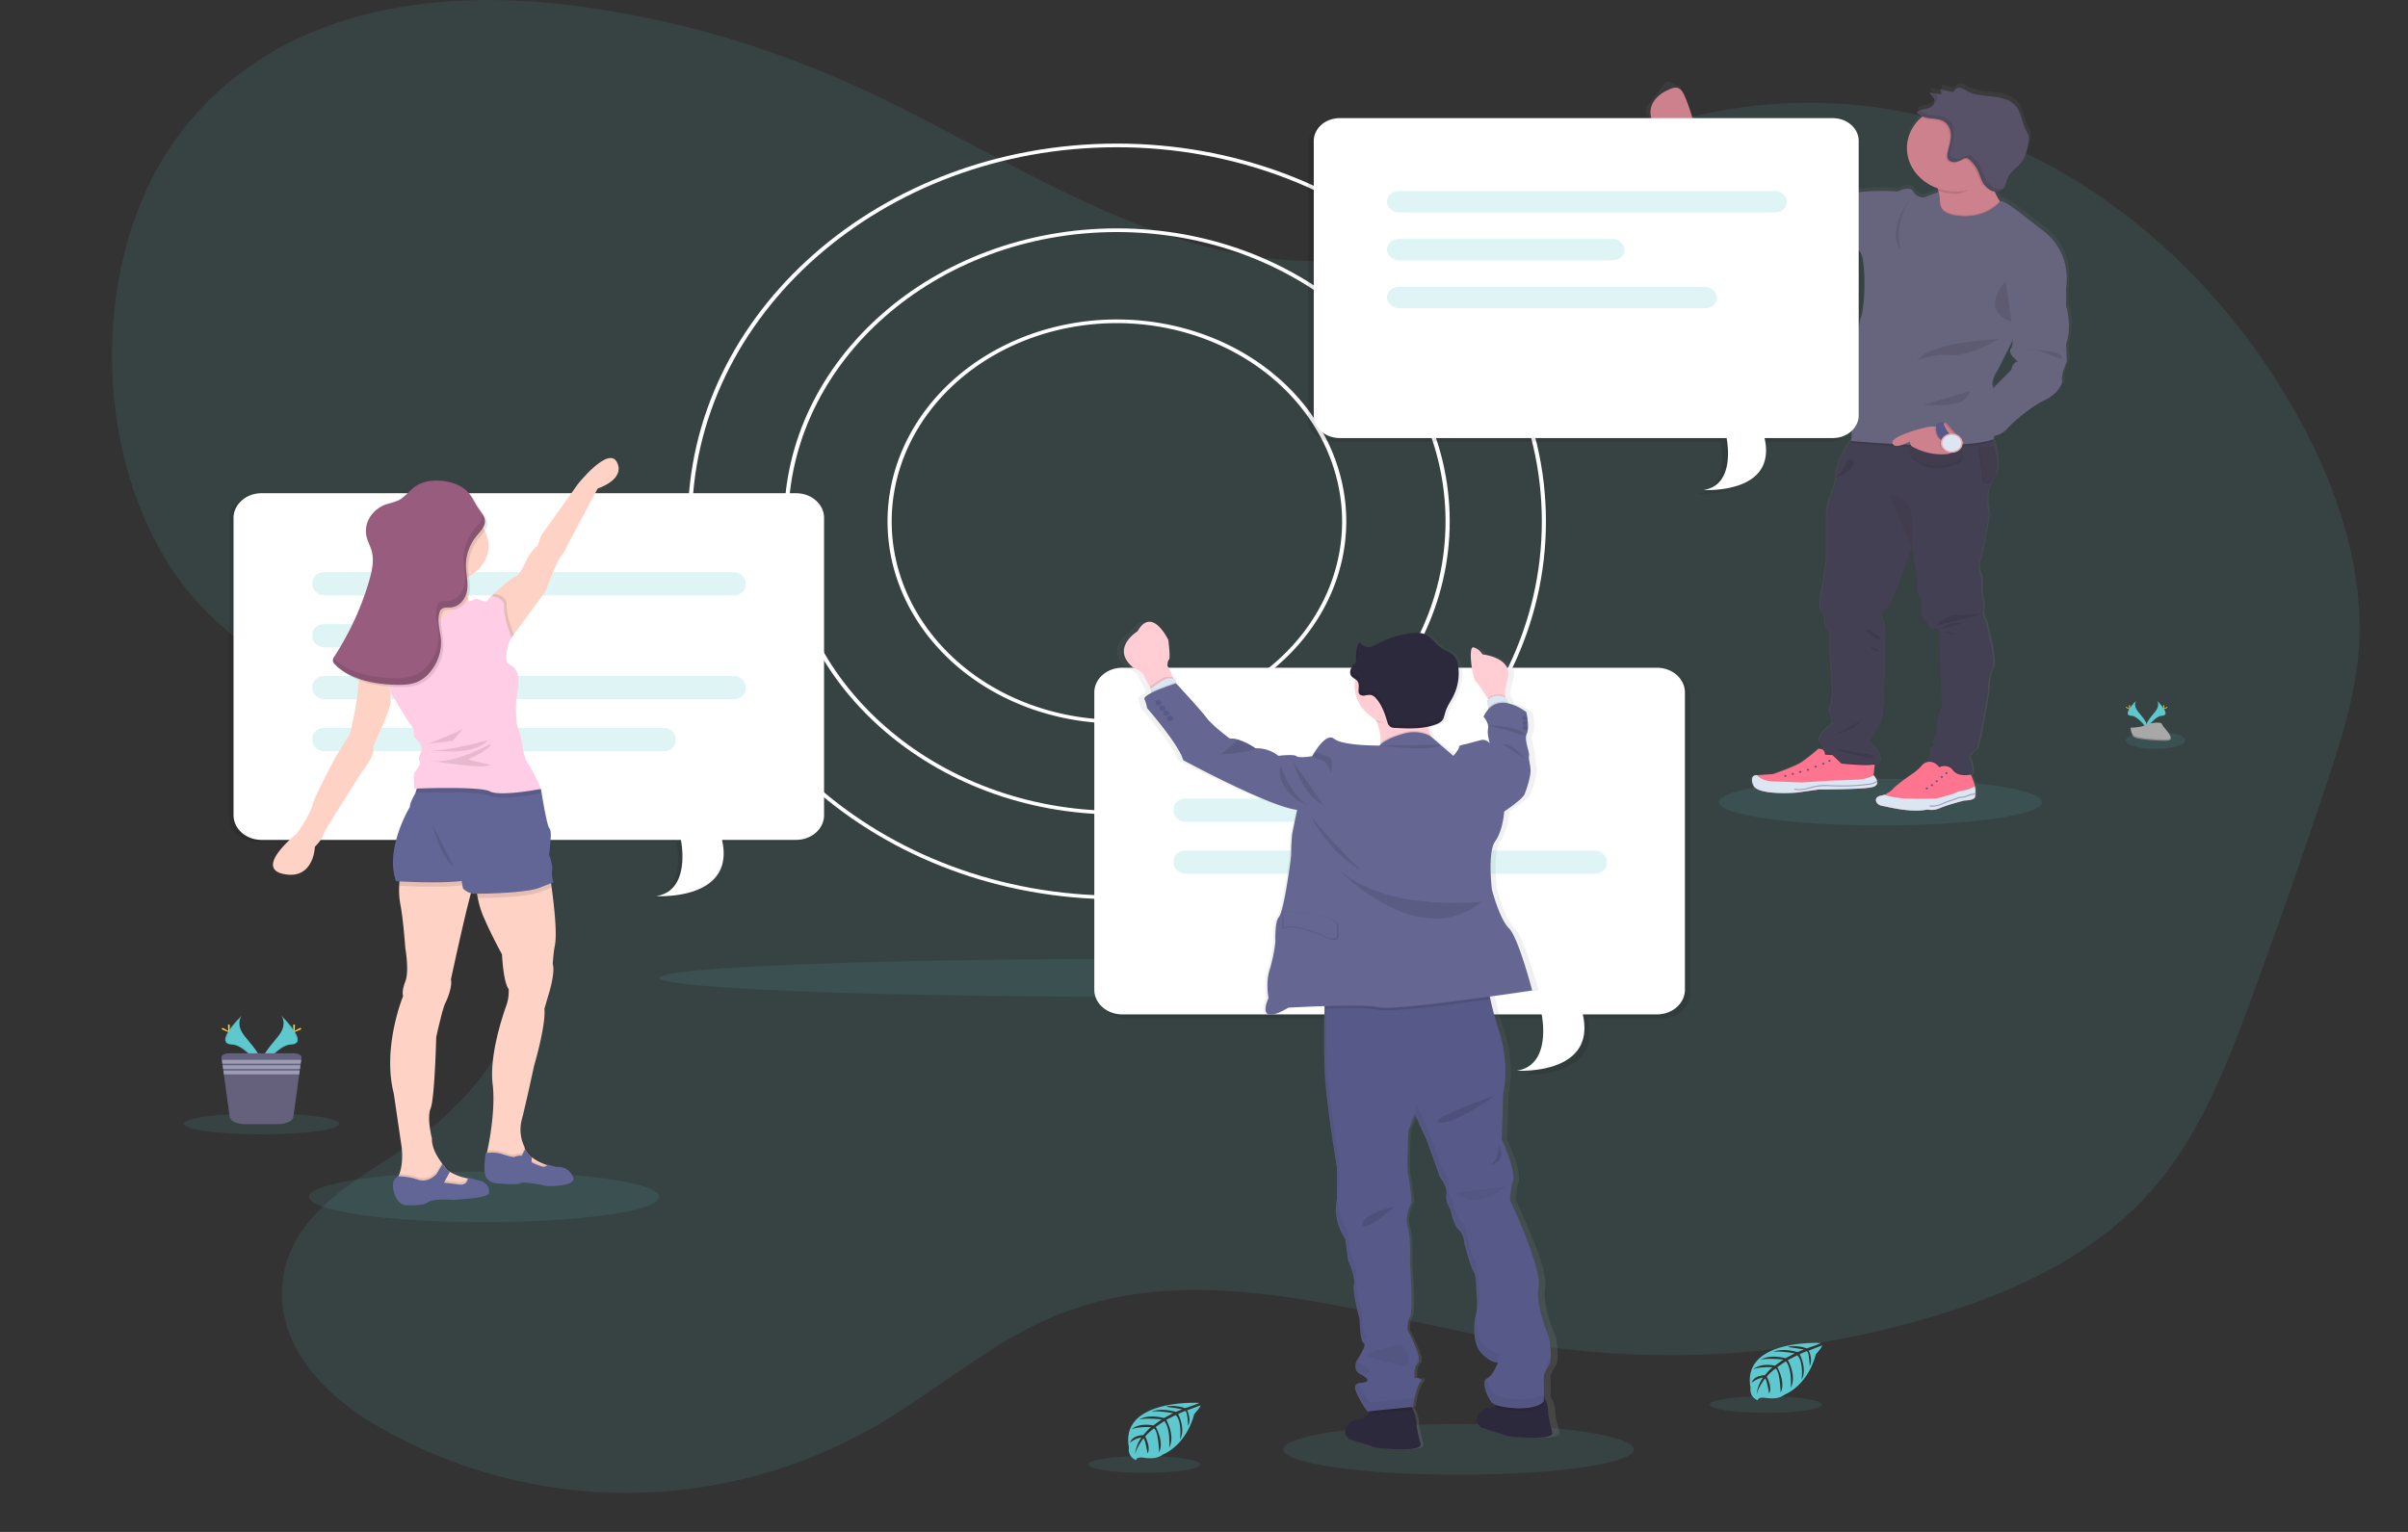 <?xml version="1.0" encoding="UTF-8" standalone="no"?>
<svg
   xmlns:dc="http://purl.org/dc/elements/1.1/"
   xmlns:cc="http://creativecommons.org/ns#"
   xmlns:rdf="http://www.w3.org/1999/02/22-rdf-syntax-ns#"
   xmlns:svg="http://www.w3.org/2000/svg"
   xmlns="http://www.w3.org/2000/svg"
   xmlns:xlink="http://www.w3.org/1999/xlink"
   xmlns:sodipodi="http://sodipodi.sourceforge.net/DTD/sodipodi-0.dtd"
   xmlns:inkscape="http://www.inkscape.org/namespaces/inkscape"
   id="b163acb8-d7e3-44ae-95e8-546cddd31e63"
   data-name="Layer 1"
   width="1100"
   height="700"
   viewBox="0 0 1100 700"
   version="1.1"
   sodipodi:docname="about_collaborate.svg"
   inkscape:version="1.0 (9f2f71dc58, 2020-08-02)">
  <rect x="0" y="0" width="1100" height="700" fill="#333333" stroke="none"/>
  <sodipodi:namedview
     pagecolor="#ffffff"
     bordercolor="#666666"
     borderopacity="1"
     objecttolerance="10"
     gridtolerance="10"
     guidetolerance="10"
     inkscape:pageopacity="0"
     inkscape:pageshadow="2"
     inkscape:window-width="1920"
     inkscape:window-height="1005"
     id="namedview4534"
     showgrid="false"
     inkscape:zoom="0.70910507"
     inkscape:cx="430.49969"
     inkscape:cy="451.99365"
     inkscape:window-x="0"
     inkscape:window-y="40"
     inkscape:window-maximized="1"
     inkscape:current-layer="b163acb8-d7e3-44ae-95e8-546cddd31e63" />
  <defs
     id="defs4087">
    <linearGradient
       id="198f78e2-ec49-403a-9acf-506373c5226e"
       x1="975.77"
       y1="484.92"
       x2="975.77"
       y2="87.89"
       gradientTransform="translate(-77.03)"
       gradientUnits="userSpaceOnUse">
      <stop
         offset="0"
         stop-color="gray"
         stop-opacity="0.25"
         id="stop4079" />
      <stop
         offset="0.54"
         stop-color="gray"
         stop-opacity="0.12"
         id="stop4081" />
      <stop
         offset="1"
         stop-color="gray"
         stop-opacity="0.1"
         id="stop4083" />
    </linearGradient>
    <linearGradient
       id="6e777f18-a157-4954-9b1f-a7cbf36b1989"
       x1="649.11"
       y1="832.85"
       x2="649.11"
       y2="382.11"
       xlink:href="#198f78e2-ec49-403a-9acf-506373c5226e"
       gradientTransform="matrix(0.953,0,0,0.839,-7.021,-36.49)" />
    <linearGradient
       inkscape:collect="always"
       xlink:href="#198f78e2-ec49-403a-9acf-506373c5226e"
       id="linearGradient6384"
       gradientUnits="userSpaceOnUse"
       gradientTransform="matrix(0.953,0,0,0.839,-80.397,-36.49)"
       x1="975.77"
       y1="484.92"
       x2="975.77"
       y2="87.89" />
  </defs>
  <title
     id="title4089">work chat</title>
  <path
     d="M 683.475,93.43 C 639.419,126.372 582.276,124.24 532.2,107.098 482.124,89.956 436.125,59.448 387.336,37.758 346.433,19.576 303.511,7.636 260.065,2.325 197.882,-5.277 128.441,4.003 85.119,57.233 36.872,116.538 40.578,223.501 92.739,277.906 c 26.548,27.689 61.306,41.282 91.617,62.93 30.31,21.648 58.382,57.526 55.801,99.261 -2.391,38.597 -30.177,68.274 -58.934,86.876 -22.223,14.373 -49.59,30.072 -52.267,59.85 -2.591,28.805 20.423,51.384 42.398,64.222 71.689,41.878 160.029,41.475 231.47,-1.057 25.471,-15.179 48.866,-35.366 75.585,-47.18 70.156,-31.045 147.465,0.201 221.754,11.638 62.869,9.674 127.347,4.657 188.606,-14.667 36.788,-11.604 73.718,-29.367 99.561,-62.393 18.641,-23.829 30.253,-53.994 41.15,-83.78 q 17.432,-47.634 33.52,-95.955 c 6.43,-19.34 12.764,-39.05 14.431,-59.733 3.01,-37.489 -9.678,-74.551 -26.957,-106.183 C 1009.448,116.613 940.35,63.795 865.518,50.378 790.685,36.961 711.518,63.165 653.479,120.507"
     fill="#5dc8cd"
     opacity="0.1"
     id="path4091"
     style="stroke-width:0.894" />
  <ellipse
     cx="517.474"
     cy="446.826"
     rx="216.211"
     ry="8.693"
     fill="#5dc8cd"
     opacity="0.1"
     id="ellipse4093"
     style="stroke-width:0.894" />
  <path
     d="m 510.215,410.931 c -108.086,0 -196.016,-77.454 -196.016,-172.662 0,-95.208 87.902,-172.662 196.016,-172.662 108.115,0 195.988,77.462 195.988,172.662 0,95.2 -87.94,172.662 -195.988,172.662 z m 0,-343.646 c -107.038,0 -194.111,76.707 -194.111,170.984 0,94.277 87.044,170.984 194.111,170.984 107.067,0 194.111,-76.707 194.111,-170.984 0,-94.277 -87.111,-170.984 -194.111,-170.984 z"
     fill="#ffffff"
     id="path4095"
     style="stroke-width:0.894" />
  <path
     d="m 510.215,372.183 c -83.825,0 -152.037,-60.077 -152.037,-133.914 0,-73.837 68.212,-133.914 152.037,-133.914 83.825,0 152.028,60.077 152.028,133.914 0,73.837 -68.203,133.914 -152.028,133.914 z m 0,-266.15 c -82.786,0 -150.132,59.322 -150.132,132.236 0,72.914 67.346,132.236 150.132,132.236 82.786,0 150.122,-59.322 150.122,-132.236 0,-72.914 -67.374,-132.236 -150.122,-132.236 z"
     fill="#ffffff"
     id="path4097"
     style="stroke-width:0.894" />
  <path
     d="m 510.215,330.566 a 104.781,92.297 0 1 1 104.781,-92.297 104.905,92.406 0 0 1 -104.781,92.297 z m 0,-182.915 a 102.876,90.619 0 1 0 102.876,90.619 103,90.728 0 0 0 -102.876,-90.619 z"
     fill="#ffffff"
     id="path4099"
     style="stroke-width:0.894" />
  <ellipse
     cx="984.634"
     cy="338.277"
     rx="13.593"
     ry="3.96"
     fill="#5dc8cd"
     opacity="0.1"
     id="ellipse4101"
     style="stroke-width:0.894" />
  <ellipse
     cx="221.22"
     cy="546.918"
     rx="80.053"
     ry="11.571"
     fill="#5dc8cd"
     opacity="0.1"
     id="ellipse4103"
     style="stroke-width:0.894" />
  <g
     opacity="0.1"
     id="g4117"
     transform="matrix(0.953,0,0,0.839,51.141,6.9005706e-4)">
    <path
       d="M 386.93,313.21 H 130.54 a 13.44,13.44 0 0 0 -13.4,13.4 v 162 a 13.44,13.44 0 0 0 13.4,13.4 h 201.13 c 0,0 5.21,27.66 -11.91,30.64 0,0 38.34,2.75 31.64,-30.64 h 35.53 a 13.44,13.44 0 0 0 13.4,-13.4 v -162 a 13.44,13.44 0 0 0 -13.4,-13.4 z"
       transform="translate(-61.06,-43.49)"
       id="path4105" />
    <g
       opacity="0.2"
       id="g4115">
      <rect
         x="93.82"
         y="312.72"
         width="207.7"
         height="12.66"
         rx="5.67"
         ry="5.67"
         id="rect4107" />
      <rect
         x="93.82"
         y="369.3"
         width="207.7"
         height="12.66"
         rx="5.67"
         ry="5.67"
         id="rect4109" />
      <rect
         x="93.82"
         y="397.58"
         width="174.18"
         height="12.66"
         rx="5.67"
         ry="5.67"
         id="rect4111" />
      <rect
         x="93.82"
         y="341.01"
         width="90.06"
         height="12.66"
         rx="5.67"
         ry="5.67"
         id="rect4113" />
    </g>
  </g>
  <path
     d="M 363.684,225.373 H 119.449 a 12.802,11.277 0 0 0 -12.764,11.243 v 135.928 a 12.802,11.277 0 0 0 12.764,11.243 h 191.587 c 0,0 4.972,23.208 -11.345,25.7 0,0 36.521,2.307 30.139,-25.7 h 33.854 a 12.793,11.269 0 0 0 12.755,-11.243 V 236.616 a 12.793,11.269 0 0 0 -12.755,-11.243 z"
     fill="#ffffff"
     id="path4119"
     style="stroke-width:0.894" />
  <g
     opacity="0.2"
     id="g4129"
     transform="matrix(0.953,0,0,0.839,51.141,6.9005706e-4)">
    <rect
       x="96.06"
       y="311.6"
       width="207.7"
       height="12.66"
       rx="5.67"
       ry="5.67"
       fill="#5dc8cd"
       id="rect4121" />
    <rect
       x="96.06"
       y="368.18"
       width="207.7"
       height="12.66"
       rx="5.67"
       ry="5.67"
       fill="#5dc8cd"
       id="rect4123" />
    <rect
       x="96.06"
       y="396.47"
       width="174.18"
       height="12.66"
       rx="5.67"
       ry="5.67"
       fill="#5dc8cd"
       id="rect4125" />
    <rect
       x="96.06"
       y="339.89"
       width="90.06"
       height="12.66"
       rx="5.67"
       ry="5.67"
       fill="#5dc8cd"
       id="rect4127" />
  </g>
  <path
     d="m 273.029,223.216 -13.536,25.356 c 0,0 -2,4.757 -3.286,5.638 -1.286,0.881 -6.973,15.942 -6.973,15.942 l -14.507,19.752 v 0 l -0.953,1.343 -5.715,-1.384 -3.991,-13.148 0.248,-3.818 v -0.478 c 0,0 8.983,-8.273 10.973,-8.902 0,0 1.562,0.159 4.563,-6.251 3.001,-6.41 5.715,-7.803 5.715,-7.803 l 1.562,-4.648 16.822,-23.586 c 0,0 14.098,-17.813 17.937,-9.909 3.839,7.904 -8.859,11.898 -8.859,11.898 z"
     fill="#ffd2c6"
     id="path4131"
     style="stroke-width:0.894" />
  <path
     d="m 216.829,403.321 a 3.239,2.853 0 0 1 -0.457,1.217 c -1.562,2.005 -10.392,43.035 -10.392,43.035 0.705,2.769 -1.276,8.29 -2.572,10.799 -1.295,2.509 -4.134,15.556 -4.134,15.556 0,0 -0.705,28.109 -2.553,32.497 -1.848,4.388 0.591,13.803 0.591,13.803 -0.181,4.33 2.772,8.902 4.525,11.235 0.133,0.151 0.238,0.302 0.343,0.428 0.572,0.722 0.953,1.133 0.953,1.133 a 7.42,6.536 0 0 0 1.991,2.173 c 0.124,0.092 0.257,0.176 0.4,0.269 a 22.68,19.978 0 0 0 7.982,2.97 l 0.276,0.05 c 1.143,0.227 1.905,0.31 1.905,0.31 l 0.705,3.356 -7.544,1.376 -14.384,0.839 c 0,0 -16.955,1.133 -13.107,-5.521 a 11.945,10.522 0 0 0 0.695,-1.41 v 0 c 0.143,-0.319 0.276,-0.654 0.391,-0.99 2.315,-6.394 0.753,-14.163 0.753,-14.163 l -3.315,-22.613 c -5.401,-21.077 4.267,-44.546 4.267,-44.546 0,0 -0.848,-1.879 1.01,-6.645 1.857,-4.766 0,-15.179 0,-15.179 0,0 -0.953,-13.425 -2.277,-20.079 a 46.056,40.569 0 0 1 -0.514,-8.449 47.913,42.205 0 0 1 0.514,-4.95 l 32.482,-3.793 c 0,0 1.829,4.632 1.467,7.291 z"
     fill="#ffd2c6"
     id="path4133"
     style="stroke-width:0.894" />
  <path
     d="m 216.352,542.194 -7.544,1.376 -14.384,0.839 c 0,0 -16.955,1.133 -13.107,-5.521 a 11.945,10.522 0 0 0 0.695,-1.41 v 0 c 0.143,-0.319 0.276,-0.654 0.391,-0.99 a 26.09,22.982 0 0 1 8.573,1.527 c 4.829,1.678 8.468,-2.643 8.468,-2.643 l 2.343,-3.944 0.343,-0.571 c 0.572,0.722 0.953,1.133 0.953,1.133 a 7.62,6.712 0 0 0 2.391,2.433 l -0.4,0.738 -2.277,4.195 c 0,0 2.915,0.26 6.906,0.839 a 3.086,2.719 0 0 0 3.753,-1.812 l 0.276,0.05 c 1.143,0.227 1.905,0.31 1.905,0.31 z"
     opacity="0.1"
     id="path4135"
     style="stroke-width:0.894" />
  <path
     d="m 223.335,545.323 c -0.572,2.257 -16.451,2.953 -16.451,2.953 0,0 -8.84,-0.755 -11.316,1.066 -2.477,1.821 -9.773,1.384 -10.059,1.384 -0.286,0 -4.125,-0.134 -5.63,-6.209 -1.457,-5.924 1.962,-6.956 2.134,-7.006 v 0 a 25.843,22.764 0 0 1 8.983,1.535 c 4.829,1.678 8.468,-2.635 8.468,-2.635 l 2.686,-4.523 c 0.572,0.722 0.953,1.133 0.953,1.133 a 7.525,6.629 0 0 0 2.391,2.442 l -2.677,4.959 c 0,0 2.915,0.26 6.906,0.839 3.191,0.453 3.886,-1.838 4.029,-2.761 a 3.239,2.853 0 0 0 0,-0.378 c 0,0 2.486,0.629 5.544,1.384 a 5.715,5.034 0 0 1 4.039,5.815 z"
     fill="#626696"
     id="path4137"
     style="stroke-width:0.894" />
  <path
     d="m 253.254,433.225 c -0.381,2.005 -0.772,7.199 -0.772,7.199 1.334,4.346 -2.086,14.675 -2.086,14.675 l -1.705,5.873 c 0.762,7.552 -4.696,25.935 -4.696,25.935 0,0 -3.658,17.067 -5.563,24.433 a 23.061,20.314 0 0 0 0.953,12.301 c 0.095,0.201 0.152,0.302 0.152,0.302 0,0.143 0.067,0.277 0.114,0.411 0.048,0.134 0.124,0.403 0.2,0.596 a 10.288,9.062 0 0 0 1.905,2.802 9.64,8.491 0 0 0 1.019,0.923 l 0.057,0.05 a 20.613,18.157 0 0 0 6.058,3.281 v 0 l 0.953,0.336 a 28.643,25.231 0 0 0 3.02,0.839 v 0 a 3.134,2.761 0 0 0 0.343,0.067 l -0.772,3.944 -10.059,-2.265 -13.479,-3.851 -6.668,-3.356 c 0,0 0.076,-0.319 0.21,-0.931 0,0 0,-0.067 0,-0.101 0.057,-0.26 0.114,-0.571 0.2,-0.923 1.134,-5.118 3.715,-19.634 2.419,-30.29 -1.61,-13.215 4.639,-31.456 6.163,-35.803 a 24.643,21.707 0 0 0 1.143,-7.694 c -2.477,-3.188 -3.048,-15.892 -3.048,-15.892 0,0 -4.553,-8.206 -8.325,-16.907 a 50.485,44.47 0 0 1 -2.715,-8.793 34.911,30.752 0 0 1 -0.552,-6.427 c 0,0 30.596,-24.593 33.949,-0.78 0.114,0.839 0.219,1.577 0.324,2.333 2.934,21.765 1.619,25.776 1.257,27.714 z"
     fill="#ffd2c6"
     id="path4139"
     style="stroke-width:0.894" />
  <path
     d="m 253.254,533.275 -0.772,3.944 -10.059,-2.265 -13.479,-3.851 -6.668,-3.356 c 0,0 0.076,-0.319 0.21,-0.931 0,0 0,-0.067 0,-0.101 0.057,-0.26 0.114,-0.571 0.2,-0.923 l 0.953,-0.084 h 0.076 a 12.688,11.176 0 0 1 5.649,0.671 c 2.191,0.73 5.068,1.561 5.658,1.208 a 7.201,6.343 0 0 1 3.229,-0.503 l 1.4,-2.702 0.2,-0.411 a 10.173,8.961 0 0 0 1.905,2.802 10.754,9.473 0 0 0 1.076,0.973 l -0.057,0.957 -0.076,1.351 a 19.604,17.268 0 0 0 4.839,1.972 2.801,2.467 0 0 0 1.353,0 v 0 l 0.953,0.336 a 28.643,25.231 0 0 0 3.02,0.839 v 0 a 3.134,2.761 0 0 0 0.391,0.075 z"
     opacity="0.1"
     id="path4141"
     style="stroke-width:0.894" />
  <path
     d="m 248.263,541.69 c -2.81,-0.713 -9.583,-1.846 -10.678,-0.965 -1.095,0.881 -10.478,0 -10.478,0 a 5.715,5.034 0 0 1 -4.848,-2.517 c -1.905,-2.677 -0.371,-11.336 -0.371,-11.336 l 0.695,-0.059 1.162,-0.101 h 0.076 a 12.545,11.05 0 0 1 5.649,0.671 c 2.191,0.722 5.068,1.552 5.658,1.208 a 7.068,6.226 0 0 1 3.229,-0.503 l 1.6,-3.113 a 10.288,9.062 0 0 0 1.905,2.802 10.754,9.473 0 0 0 1.076,0.973 l -0.133,2.307 a 19.727,17.377 0 0 0 4.839,1.963 1.905,1.678 0 0 0 2.324,-0.646 1.438,1.267 0 0 0 0.171,-0.344 v 0 c 0.086,0.143 1.01,0.42 3.972,1.166 v 0 c 3.22,-0.159 6.325,1.074 7.754,4.917 1.429,3.843 -10.85,4.279 -13.602,3.574 z"
     fill="#626696"
     id="path4143"
     style="stroke-width:0.894" />
  <path
     d="m 216.829,403.321 c -0.629,0.159 -1.2,0.31 -1.734,0.461 a 24.033,21.17 0 0 1 -4.201,0.78 c -8.983,1.116 -23.814,0.445 -28.51,0.185 a 47.913,42.205 0 0 1 0.514,-4.95 l 32.482,-3.793 c 0,0 1.81,4.657 1.448,7.317 z"
     opacity="0.1"
     id="path4145"
     style="stroke-width:0.894" />
  <path
     d="m 245.138,396.373 c 0,0 -11.926,1.628 -21.623,3.499 -3.239,0.621 -6.23,1.267 -8.44,1.905 a 25.919,22.831 0 0 1 -4.201,0.78 c -10.802,1.334 -29.986,0.101 -29.986,0.101 -5.268,-15.053 6.401,-34.007 6.401,-34.007 -0.276,-1.51 2.429,-6.142 2.429,-6.142 l 0.048,-0.151 1.657,-5.37 h 44.303 l 0.543,2.307 1.124,4.699 6.954,29.09 z"
     fill="#626696"
     id="path4147"
     style="stroke-width:0.894" />
  <path
     d="m 251.997,405.502 -0.267,0.101 -5.182,2.022 c -5.611,2.282 -22.404,2.71 -28.272,2.752 a 34.911,30.752 0 0 1 -0.552,-6.427 c 0,0 30.596,-24.593 33.949,-0.78 0.114,0.847 0.219,1.577 0.324,2.333 z"
     opacity="0.1"
     id="path4149"
     style="stroke-width:0.894" />
  <path
     d="m 252.816,403.178 -1.086,0.42 -5.182,2.031 c -5.715,2.316 -23.042,2.727 -28.577,2.752 h -1.457 c -2.562,-0.075 -5.125,-2.19 -5.125,-2.744 0,-0.302 -0.267,-1.787 -0.495,-3.063 -0.191,-1.024 -0.362,-1.905 -0.362,-1.905 0,0 -11.431,-4.346 -17.232,-7.862 -4.353,-2.609 -3.258,-21.153 -2.41,-30.475 0.295,-3.214 0.552,-5.328 0.552,-5.328 l 44.846,2.307 6.287,0.319 3.601,0.705 0.953,0.176 c 0,0 2.572,16.563 3.81,17.939 1.238,1.376 0.438,6.024 0.286,8.668 a 18.28,16.102 0 0 1 -0.419,3.356 c 0,0 1.848,4.648 1.41,7.249 a 16.412,14.457 0 0 0 0.6,5.454 z"
     fill="#626696"
     id="path4151"
     style="stroke-width:0.894" />
  <ellipse
     cx="204.817"
     cy="249.445"
     fill="#ffd2c6"
     id="circle4153"
     rx="18.375"
     ry="16.185"
     style="stroke-width:0.894" />
  <path
     d="m 195.872,256.2 c 0,0 1.276,15.33 -2.277,18.845 -3.553,3.516 -12.821,10.161 -12.821,10.161 l 2.858,10.413 16.098,1.636 18.803,-17.696 -4.277,-4.64 c 0,0 -3.277,-9.792 -0.572,-14.684 2.705,-4.892 -17.813,-4.036 -17.813,-4.036 z"
     fill="#ffd2c6"
     id="path4155"
     style="stroke-width:0.894" />
  <path
     d="m 234.727,289.905 v 0 l -0.953,1.343 -5.715,-1.384 -3.991,-13.148 0.248,-3.818 1.172,-1.485 c 0,0 6.268,0.134 5.992,5.152 -0.276,4.405 2.572,11.663 3.248,13.341 z"
     opacity="0.1"
     id="path4157"
     style="stroke-width:0.894" />
  <path
     d="m 247.12,362.509 c 0,0 -4.534,0.889 -9.726,1.485 -5.191,0.596 -11.183,0.898 -13.641,-0.361 -4.125,-2.148 -26.471,-1.535 -32.882,-1.317 -0.457,0 -0.819,0 -1.105,0.042 l 1.657,-5.37 h 44.303 l 0.543,2.307 6.287,0.319 3.601,0.705 c 0.6,1.301 0.962,2.19 0.962,2.19 z"
     opacity="0.1"
     id="path4159"
     style="stroke-width:0.894" />
  <path
     d="m 224.335,272.41 c 0,0 6.268,0.126 5.982,5.143 -0.286,5.018 3.42,13.677 3.42,13.677 l -1.429,2.886 c 0,0 -1.991,7.023 -0.429,8.785 1.562,1.762 7.268,1.754 3.991,16.185 0,0 -0.705,10.79 1,14.306 1.705,3.516 1.705,11.915 4.267,15.43 2.562,3.516 5.992,11.671 5.992,11.671 0,0 -18.527,3.633 -23.366,1.124 -4.839,-2.509 -34.616,-1.233 -34.616,-1.233 0,0 0.143,-4.397 0,-4.892 a 4.763,4.195 0 0 1 0.714,-3.205 c 0.953,-1.191 2.562,-3.197 1.705,-4.95 -0.857,-1.754 2.143,-4.346 0.572,-7.065 -1.572,-2.719 -3.477,-3.264 -3.096,-4.749 0.381,-1.485 -0.61,-3.499 -1.743,-4.749 -1.134,-1.25 -8.84,-14.516 -8.84,-14.516 l -1.276,-6.217 c 0,0 -9.916,-6.402 -9.735,-9.414 0.181,-3.012 3.753,-7.182 3.753,-7.182 l 9.526,-8.248 c 0,0 5.268,5.034 10.392,3.264 5.125,-1.77 16.184,-10.161 16.184,-10.161 0,0 3.944,-1.879 4.229,-3.256 0.286,-1.376 2.705,-0.126 2.705,-0.126 0,0 3.563,-1.72 4.277,-1.116 0.714,0.604 3.81,1.116 3.81,1.116 z"
     fill="#ffcde5"
     id="path4161"
     style="stroke-width:0.894" />
  <path
     d="m 170.487,298.547 -3.039,2.089 c 0,0 -3.086,4.9 -3.81,13.677 -0.724,8.777 -3.81,21.195 -3.81,21.195 l -5.982,9.423 c 0,0 -9.859,18.182 -11.135,23.007 -1.276,4.825 -7.125,12.989 -7.125,12.989 0,0 -19.804,15.674 -5.982,18.459 13.822,2.786 14.241,-12.477 14.241,-12.477 0,0 3.229,-3.138 3.753,-5.269 0.524,-2.131 18.041,-29.426 18.041,-29.426 0,0 6.134,-7.342 4.848,-11.227 0,0 7.973,-16.521 7.973,-20.666 a 83.329,73.401 0 0 0 -1.276,-10.278 l 1.276,-8.659 z"
     fill="#ffd2c6"
     id="path4163"
     style="stroke-width:0.894" />
  <path
     d="m 211.513,333.142 c 0,0 -13.964,6.436 -16.67,6.771 -2.705,0.336 11.821,-1.342 11.821,-1.342 z"
     opacity="0.1"
     id="path4165"
     style="stroke-width:0.894" />
  <path
     d="m 222.906,338.159 c 0,0 -18.518,5.521 -26.672,4.514 0.038,0 20.261,3.39 26.672,-4.514 z"
     opacity="0.1"
     id="path4167"
     style="stroke-width:0.894" />
  <path
     d="m 224.049,339.963 c 0,0 -16.67,9.23 -26.5,7.728 0,0 22.937,4.019 26.5,1.888 l -10.259,-2.517 c 0,0 11.402,-5.303 10.259,-7.098 z"
     opacity="0.1"
     id="path4169"
     style="stroke-width:0.894" />
  <path
     d="m 204.845,220.967 c -4.82,-0.839 -10.164,-0.336 -14.022,2.333 -2.858,1.98 -4.763,5.034 -7.973,6.478 a 46.904,41.315 0 0 1 -5.21,1.619 15.031,13.24 0 0 0 -9.173,14.264 c 0.505,2.517 1.829,4.783 2.477,7.233 1.162,4.38 0.143,8.97 -1.124,13.324 a 159.172,140.207 0 0 1 -15.86,34.594 4.115,3.625 0 0 0 -0.791,2.324 3.81,3.356 0 0 0 0.953,1.485 c 6.582,6.712 17.298,9.003 27.357,9.305 3.705,0.109 7.62,0 10.84,-1.586 a 16.384,14.432 0 0 0 5.287,-4.271 25.719,22.655 0 0 0 4.934,-14.608 c -0.276,-4.195 -1.905,-8.466 -0.676,-12.536 a 3.81,3.356 0 0 1 0.857,-1.535 c 1.086,-0.973 2.858,-0.722 4.42,-0.881 4.182,-0.428 6.887,-4.313 7.382,-7.988 0.495,-3.675 -0.552,-7.392 -0.572,-11.092 a 26.376,23.234 0 0 1 4.963,-13.66 c 1.391,-1.678 3.172,-3.356 3.639,-5.462 0.591,-2.643 -1.153,-4.59 -2.658,-6.712 -2.334,-3.256 -3.477,-7.056 -7.03,-9.54 a 18.975,16.714 0 0 0 -8.021,-3.088 z"
     opacity="0.1"
     id="path4171"
     style="stroke-width:0.894" />
  <path
     d="m 203.702,219.961 c -4.81,-0.839 -10.164,-0.336 -14.022,2.341 -2.858,1.972 -4.763,5.034 -7.973,6.478 a 46.027,40.543 0 0 1 -5.201,1.611 15.041,13.249 0 0 0 -9.183,14.264 c 0.505,2.517 1.829,4.783 2.486,7.241 1.162,4.38 0.133,8.961 -1.124,13.316 a 159.267,140.291 0 0 1 -15.831,34.594 4.029,3.549 0 0 0 -0.781,2.316 3.667,3.23 0 0 0 0.953,1.485 c 6.592,6.712 17.298,9.003 27.357,9.305 3.705,0.117 7.62,0 10.84,-1.577 a 16.422,14.465 0 0 0 5.287,-4.279 25.719,22.655 0 0 0 4.906,-14.574 c -0.276,-4.195 -1.905,-8.466 -0.667,-12.544 a 3.81,3.356 0 0 1 0.848,-1.535 c 1.086,-0.973 2.858,-0.722 4.429,-0.839 4.182,-0.428 6.877,-4.313 7.373,-7.996 0.495,-3.683 -0.543,-7.384 -0.572,-11.092 a 26.376,23.234 0 0 1 4.953,-13.702 c 1.391,-1.678 3.162,-3.356 3.629,-5.471 0.591,-2.643 -1.143,-4.581 -2.648,-6.712 -2.334,-3.256 -3.477,-7.057 -7.039,-9.532 a 18.88,16.63 0 0 0 -8.021,-3.096 z"
     fill="#985c7e"
     id="path4173"
     style="stroke-width:0.894" />
  <path
     d="m 197.549,376.848 c 0,0 3.658,15.053 9.735,19.156 z"
     opacity="0.1"
     id="path4175"
     style="stroke-width:0.894" />
  <g
     opacity="0.1"
     id="g4181"
     transform="matrix(0.953,0,0,0.839,51.141,6.9005706e-4)">
    <path
       d="m 184.17,339.07 c -0.2,-0.7 -0.43,-1.4 -0.67,-2.09 0.2,0.7 0.43,1.4 0.67,2.09 z"
       transform="translate(-61.06,-43.49)"
       id="path4177" />
    <path
       d="m 238.73,323.41 a 6.49,6.49 0 0 1 -0.08,1.69 c -0.5,2.53 -2.36,4.5 -3.82,6.52 a 27.61,27.61 0 0 0 -5.21,16.27 c 0,4.42 1.11,8.83 0.59,13.22 -0.52,4.39 -3.35,9 -7.74,9.53 -1.62,0.19 -3.51,-0.12 -4.64,1 a 4,4 0 0 0 -0.9,1.83 c -1.27,4.86 0.42,9.94 0.7,14.95 a 27,27 0 0 1 -5.14,17.37 17.34,17.34 0 0 1 -5.55,5.1 c -3.43,1.85 -7.49,2 -11.39,1.88 -10.38,-0.35 -21.42,-3 -28.36,-10.71 a 2.74,2.74 0 0 0 -0.17,1.44 3.85,3.85 0 0 0 1,1.77 c 6.92,8 18.16,10.73 28.72,11.09 3.89,0.14 8,0 11.38,-1.88 a 17.34,17.34 0 0 0 5.55,-5.1 27,27 0 0 0 5.15,-17.37 c -0.29,-5 -2,-10.09 -0.7,-14.95 a 4,4 0 0 1 0.89,-1.83 c 1.14,-1.16 3,-0.86 4.65,-1 4.39,-0.51 7.22,-5.14 7.74,-9.53 0.52,-4.39 -0.57,-8.8 -0.6,-13.22 a 27.69,27.69 0 0 1 5.2,-16.27 c 1.46,-2 3.32,-4 3.81,-6.52 a 7.41,7.41 0 0 0 -1.08,-5.28 z"
       transform="translate(-61.06,-43.49)"
       id="path4179" />
  </g>
  <path
     d="m 547.679,641.027 c 0,0 -36.245,-1.93 -31.968,20.44 0,0 -0.848,3.952 3.22,5.748 0,0 0.067,-1.678 3.715,-1.091 a 16.679,14.692 0 0 0 3.934,0.168 8.221,7.241 0 0 0 4.82,-1.754 v 0 c 0,0 10.183,-3.709 14.145,-18.375 0,0 2.934,-3.197 2.858,-4.019 l -6.115,2.299 c 0,0 2.086,3.885 0.438,7.115 0,0 -0.191,-6.973 -1.372,-6.805 -0.238,0 -3.172,1.343 -3.172,1.343 0,0 3.591,6.771 0.876,11.688 0,0 1.029,-8.34 -2,-11.193 l -4.306,2.207 c 0,0 4.201,6.998 1.353,12.703 0,0 0.733,-8.751 -2.258,-12.158 l -3.905,2.677 c 0,0 3.953,6.889 1.543,11.621 0,0 -0.314,-10.186 -2.391,-10.908 0,0 -3.41,2.643 -3.925,3.734 0,0 2.696,5.034 1.019,7.644 0,0 -1.029,-6.788 -1.905,-6.813 0,0 -3.401,4.497 -3.753,7.552 a 18.556,16.345 0 0 1 2.924,-8.013 10.202,8.986 0 0 0 -5.201,2.375 c 0,0 0.524,-3.18 6.039,-3.457 0,0 2.858,-3.407 3.563,-3.616 0,0 -5.487,-0.403 -8.811,0.898 0,0 2.924,-3.004 9.821,-1.678 l 3.81,-2.769 c 0,0 -7.22,-0.839 -10.288,0.092 0,0 3.524,-2.66 11.326,-0.722 l 4.191,-2.215 c 0,0 -6.154,-1.166 -9.821,-0.747 0,0 3.867,-1.838 11.05,0.159 l 3.001,-1.191 c 0,0 -4.515,-0.78 -5.83,-0.898 -1.315,-0.117 -1.391,-0.445 -1.391,-0.445 a 15.584,13.727 0 0 1 8.468,0.839 c 0,0 6.401,-2.081 6.296,-2.433 z"
     fill="#5dc8cd"
     id="path4183"
     style="stroke-width:0.894" />
  <ellipse
     cx="522.713"
     cy="669.169"
     rx="25.652"
     ry="3.818"
     fill="#5dc8cd"
     opacity="0.1"
     id="ellipse4185"
     style="stroke-width:0.894" />
  <path
     d="m 831.645,613.673 c 0,0 -36.197,-1.921 -31.968,20.448 0,0 -0.848,3.952 3.22,5.748 0,0 0.067,-1.678 3.715,-1.099 a 16.784,14.784 0 0 0 3.944,0.168 8.135,7.166 0 0 0 4.81,-1.754 v 0 c 0,0 10.192,-3.7 14.145,-18.367 0,0 2.934,-3.205 2.858,-4.027 l -6.153,2.349 c 0,0 2.086,3.885 0.448,7.115 0,0 -0.2,-6.981 -1.372,-6.813 -0.238,0 -3.182,1.343 -3.182,1.343 0,0 3.591,6.771 0.886,11.697 0,0 1.029,-8.34 -2.01,-11.201 l -4.306,2.215 c 0,0 4.201,6.989 1.353,12.695 0,0 0.733,-8.751 -2.258,-12.158 l -3.896,2.66 c 0,0 3.944,6.897 1.534,11.629 0,0 -0.314,-10.195 -2.381,-10.958 0,0 -3.41,2.651 -3.934,3.742 0,0 2.705,5.034 1.029,7.635 0,0 -1.029,-6.78 -1.905,-6.813 0,0 -3.401,4.497 -3.753,7.552 a 18.527,16.32 0 0 1 2.934,-8.013 10.249,9.028 0 0 0 -5.21,2.375 c 0,0 0.533,-3.172 6.049,-3.457 0,0 2.858,-3.407 3.563,-3.616 0,0 -5.487,-0.403 -8.821,0.898 0,0 2.934,-3.004 9.821,-1.636 l 3.81,-2.769 c 0,0 -7.23,-0.839 -10.288,0.092 0,0 3.524,-2.651 11.326,-0.722 l 4.191,-2.207 c 0,0 -6.163,-1.175 -9.83,-0.747 0,0 3.867,-1.838 11.059,0.151 l 3.001,-1.183 c 0,0 -4.515,-0.78 -5.839,-0.906 -1.324,-0.126 -1.391,-0.445 -1.391,-0.445 a 15.612,13.752 0 0 1 8.478,0.839 c 0,0 6.439,-2.106 6.325,-2.458 z"
     fill="#5dc8cd"
     id="path4187"
     style="stroke-width:0.894" />
  <ellipse
     cx="806.678"
     cy="641.815"
     rx="25.652"
     ry="3.818"
     fill="#5dc8cd"
     opacity="0.1"
     id="ellipse4189"
     style="stroke-width:0.894" />
  <ellipse
     cx="858.993"
     cy="366.528"
     rx="73.871"
     ry="10.673"
     fill="#5dc8cd"
     opacity="0.1"
     id="ellipse4191"
     style="stroke-width:0.894" />
  <path
     d="m 944.999,156.066 c 3.02,-8.919 0,-17.838 0,-17.838 v -8.391 c 0,0 3.448,-16.454 -11.907,-27.009 l -10.192,-7.912 c 0,0 -5.715,-4.313 -7.363,-4.59 a 7.478,6.587 0 0 0 -0.953,-0.126 l -0.305,-0.151 a 30.682,27.026 0 0 1 -2.229,-4.137 4.353,3.835 0 0 0 3.629,-1.091 4.763,4.195 0 0 0 0.857,-1.259 v 0 c 0.591,-1.166 0.686,-2.576 1.191,-3.818 a 10.116,8.911 0 0 1 1.905,-2.744 c -0.105,0.151 -0.21,0.294 -0.305,0.445 1.438,-1.577 3.324,-2.937 4.668,-4.606 a 11.431,10.069 0 0 0 0.743,-1.024 l -0.2,0.21 c 1.905,-2.651 2.448,-5.873 2.991,-8.961 a 9.183,8.089 0 0 0 0.057,-3.205 12.126,10.681 0 0 0 -1.019,-2.031 c -2.21,-4.027 -2.162,-9.079 -5.715,-12.292 -2.658,-2.408 -6.668,-3.146 -10.478,-3.558 -3.81,-0.411 -7.782,-0.646 -11.04,-2.4 a 11.955,10.53 0 0 0 -2.991,-1.452 2.467,2.173 0 0 0 -2.943,0.965 1.905,1.678 0 0 1 -0.391,0.696 1.267,1.116 0 0 1 -1.134,0.059 l -5.049,-1.191 0.057,0.227 h -0.124 l 0.181,0.705 c 0.162,0 0.333,0 0.476,0.243 l -0.81,1.099 a 12.507,11.017 0 0 1 -4.563,-0.839 2.153,1.896 0 0 0 0,0.218 h -0.067 c -0.095,1.259 1.524,2.072 2.019,3.256 a 2.801,2.467 0 0 1 0,1.594 4.115,3.625 0 0 1 -0.953,1.275 c -1.8,1.561 -4.086,1.25 -6.154,2.24 a 1.315,1.158 0 0 0 -0.753,0.73 0.638,0.562 0 0 0 -0.067,0.403 1.067,0.94 0 0 0 0.419,0.461 9.526,8.391 0 0 0 1.962,1.074 l -0.591,0.503 a 22.614,19.919 0 0 0 7.811,32.48 c 0.076,0.344 0.133,0.696 0.191,1.074 0,0 0,0.067 0,0.101 l 0.057,0.478 -6.811,2.517 a 5.42,4.774 0 0 1 -4.877,-2.761 c -1.581,-2.886 -7.173,0 -7.173,0 0,0 -17.079,-1.133 -23.395,1.636 0,0 -10.192,-3.767 -11.621,-4.019 -1.429,-0.252 -3.591,-1.259 -4.601,-1.007 -1.01,0.252 -2.296,-1.678 -3.01,-1.51 -0.714,0.168 -0.953,-1.25 -3.296,-1.754 -2.343,-0.503 -3.162,0.126 -5.715,-2.14 -2.553,-2.265 -23.538,-11.176 -23.538,-11.176 l -9.468,-6.788 -10.049,-7.031 -0.181,0.294 c -0.057,-0.21 -0.124,-0.428 -0.191,-0.654 a 95.255,83.906 0 0 0 -3.724,-10.32 c -0.648,-1.359 -0.953,-3.079 -1.8,-2.173 -0.533,0.545 -1.448,-0.646 -2.858,-1.452 a 2.372,2.089 0 0 0 -3.543,0.906 v 0 c -7.82,10.799 -10.621,11.579 -6.087,15.531 4.029,3.524 6.715,6.637 10.011,7.552 l 0.391,0.109 a 0.552,0.487 0 0 1 -0.219,0 l 19.051,20.096 c 0,0 13.774,10.555 23.252,13.945 9.478,3.39 8.754,4.397 8.754,4.397 0,0 28.7,12.812 33.149,12.586 4.448,-0.227 3.591,26.254 1.724,30.525 -1.867,4.271 -4.877,35.173 -4.877,35.173 0,0 -2.858,6.528 0.143,11.05 0,0 0.667,8.659 0.067,10.732 -2.62,3.549 -6.344,9.574 -6.954,15.774 0,0.327 -0.076,0.638 -0.114,0.957 a 2.467,2.173 0 0 1 -0.676,0.487 c 0,0 0.248,-0.05 0.638,-0.168 a 36.197,31.884 0 0 1 -1.905,7.552 34.93,30.768 0 0 0 -2.343,10.908 v 19.961 l -1.896,12.376 c 0,0 -2.296,9.372 0,11.554 a 6.03,5.311 0 0 1 1.257,3.851 8.097,7.132 0 0 0 1.467,4.489 3.867,3.407 0 0 1 0.953,2.886 c -0.762,2.173 1.124,25.281 1.124,25.281 0,0 -0.552,6.368 -1.315,6.712 -0.762,0.344 1.276,7.317 1.276,7.317 0,0 -7.754,5.697 -5.782,8.718 l 1.981,2.677 -0.524,0.453 -0.324,0.285 a 3.02,2.66 0 0 0 -1.972,-0.327 73.928,65.12 0 0 1 -7.801,6.117 c -3.496,2.224 -13.012,5.446 -13.012,5.446 l -7.506,0.537 h -0.143 c 0,0 -3.591,-0.294 -1.581,4.606 2.01,4.9 20.004,3.356 20.004,3.356 l 10.478,-1.46 c 0,0 18.746,0.075 24.109,-0.965 2.248,-0.445 2.781,-1.494 2.639,-2.568 0,0 0,0 0,0 l -0.057,-0.05 a 7.487,6.595 0 0 0 -1.534,-2.777 1.486,1.309 0 0 0 -0.133,-0.143 l 0.343,-3.356 c 7.954,-4.036 -2.248,-11.982 -2.248,-11.982 0,0 3.486,-6.712 5.287,-8.869 1.8,-2.156 1.791,-34.167 1.791,-34.167 0,0 0.953,-11.562 -1.534,-14.264 a 5.477,4.825 0 0 1 2.677,-4.355 c 1.772,-1.066 7.125,-15.741 11.326,-27.924 l 2.648,14.356 c 0,0 -0.572,6.864 1.153,8.877 a 3.877,3.415 0 0 1 0.705,2.668 13.479,11.873 0 0 0 0.391,5.815 4.267,3.759 0 0 0 1.381,2.064 c 1.534,0.671 1.629,3.063 2.2,3.566 0.572,0.503 4.115,-0.713 4.306,1.124 a 46.618,41.064 0 0 1 0,4.858 l 1.153,29.812 c 0,0 -1.905,2.517 -2.296,9.045 -0.162,2.819 -0.762,4.422 -1.381,5.336 a 3.096,2.727 0 0 0 0.286,3.205 l 0.333,0.336 -1.419,0.965 a 3.096,2.727 0 0 0 -0.876,3.356 3.058,2.693 0 0 0 -0.886,2.895 3.81,3.356 0 0 0 0.248,0.47 5.363,4.724 0 0 0 -2.858,1.242 23.433,20.641 0 0 1 -5.049,4.481 95.179,83.839 0 0 0 -8.059,6.075 11.564,10.186 0 0 1 -4.706,3.356 7.62,6.712 0 0 1 -1.419,0.369 c -3.81,0.68 -2.581,4.153 0.476,4.699 3.058,0.545 13.202,3.306 21.099,1.678 0,0 2.343,0.839 5.782,-0.705 3.439,-1.544 11.269,-3.356 11.269,-3.356 0,0 4.306,0 4.877,-1.51 a 6.563,5.781 0 0 0 0.248,-1.468 l 0.124,-0.101 -0.114,-0.092 a 22.442,19.768 0 0 0 -0.295,-3.356 c -0.105,-0.571 -0.229,-1.091 -0.343,-1.502 -0.371,-1.259 -1.048,-2.878 -1.343,-3.566 a 1.457,1.284 0 0 0 0.133,-0.176 c 1.638,-2.442 -1.086,-8.391 -1.086,-8.391 a 18.203,16.034 0 0 1 3.248,-3.356 c 1.534,-0.998 5.553,-27.127 5.553,-27.127 0,0 -0.191,-6.712 1.905,-9.716 2.096,-3.004 -2.858,-21.27 -2.858,-21.27 0,0 -2.105,-4.195 -1.334,-5.697 0.772,-1.502 -0.772,-7.031 -0.772,-7.031 v -6.595 a 8.23,7.249 0 0 0 -0.438,-2.316 c -0.591,-1.552 -1.467,-4.531 -0.514,-6.712 1.343,-3.012 4.401,-21.606 4.401,-21.606 0,0 -2.391,-8.198 1.105,-14.726 a 15.993,14.088 0 0 1 0.953,-1.519 c 2.591,-3.591 1.819,-9.968 0.543,-15.103 -0.2,-0.797 -0.41,-1.561 -0.619,-2.291 -0.095,-0.31 -0.191,-0.604 -0.276,-0.898 l 0.41,-0.151 c 0,0 0,-0.495 0.124,-1.326 a 10.478,9.23 0 0 0 6.906,-4.195 c 0,0 8.754,-8.668 16.508,-12.309 7.754,-3.642 8.325,-8.919 8.325,-8.919 -1.153,-1.762 2.048,-8.919 2.048,-8.919 z M 914.517,90.3 Z m 5.268,77.32 -8.287,8.466 a 0.2,0.176 0 0 1 0,-0.05 c -2.153,-2.635 2.01,-8.542 2.01,-8.542 l 6.849,-13.517 c -0.057,1.745 -0.295,3.272 -0.895,3.994 -1.905,2.265 3.439,6.033 3.439,6.033 -2.867,-0.025 -3.153,3.616 -3.153,3.616 z"
     fill="url(#198f78e2-ec49-403a-9acf-506373c5226e)"
     id="path4193"
     style="fill:url(#linearGradient6384);stroke-width:0.894" />
  <path
     d="m 773.825,56.646 -4.515,7.728 a 17.479,15.397 0 0 1 -4.21,-0.772 15.974,14.071 0 0 1 -9.888,-7.552 c -4.039,-7.87 2.648,-12.955 5.763,-14.449 3.115,-1.494 6.001,-3.214 8.335,1.678 a 96.617,85.106 0 0 1 3.677,10.253 c 0.514,1.863 0.838,3.113 0.838,3.113 z"
     fill="#cc818c"
     id="path4195"
     style="stroke-width:0.894" />
  <path
     d="m 917.584,96.921 -7.22,9.49 c 0,0 -34.159,14.348 -27.624,-2.517 2.858,-7.426 3.21,-12.863 2.696,-16.622 0,0 0,-0.067 0,-0.101 -0.667,-4.699 -2.677,-6.712 -2.677,-6.712 0,0 33.292,-15.002 28.338,-4.741 a 16.193,14.264 0 0 0 -1.181,6.754 26.119,23.007 0 0 0 3.591,9.372 35.244,31.045 0 0 0 4.077,5.076 z"
     fill="#cc818c"
     id="path4197"
     style="stroke-width:0.894" />
  <path
     d="m 907.239,284.694 c 0,0 4.915,18.14 2.858,21.136 -2.058,2.995 -1.905,9.649 -1.905,9.649 0,0 -3.972,25.969 -5.487,26.967 a 18.099,15.942 0 0 0 -3.21,3.356 c 0,0 2.696,5.873 1.076,8.307 a 2.239,1.972 0 0 1 -1.076,0.839 c -2.534,0.94 -11.888,-3.23 -17.213,-5.79 a 2.934,2.584 0 0 1 -1.41,-1.485 3.001,2.643 0 0 1 0.867,-2.87 3.105,2.735 0 0 1 0.867,-3.356 l 1.4,-0.957 -0.324,-0.336 a 3.096,2.727 0 0 1 -0.286,-3.188 c 0.61,-0.906 1.2,-2.517 1.362,-5.294 0.381,-6.494 2.267,-8.986 2.267,-8.986 l -1.134,-29.627 a 48.285,42.532 0 0 0 0,-4.825 c -0.191,-1.829 -3.686,-0.621 -4.248,-1.124 -0.562,-0.503 -0.667,-2.87 -2.172,-3.541 a 4.229,3.725 0 0 1 -1.372,-2.047 13.545,11.931 0 0 1 -0.391,-5.781 3.867,3.407 0 0 0 -0.695,-2.651 c -1.705,-1.997 -1.134,-8.819 -1.134,-8.819 l -2.61,-14.264 c -4.153,12.108 -9.44,26.691 -11.183,27.748 a 5.449,4.799 0 0 0 -2.648,4.33 c 2.458,2.66 1.515,14.147 1.515,14.147 0,0 0,31.784 -1.772,33.948 -1.772,2.165 -5.22,8.819 -5.22,8.819 0,0 10.126,7.938 2.162,11.94 l -0.086,0.042 c -8.125,3.994 -24.938,-7.149 -24.938,-7.149 l 1.753,-1.544 0.514,-0.453 -1.905,-2.668 c -1.953,-2.995 5.715,-8.651 5.715,-8.651 0,0 -2.038,-6.989 -1.286,-7.325 0.753,-0.336 1.286,-6.662 1.286,-6.662 0,0 -1.857,-22.965 -1.105,-25.121 a 3.81,3.356 0 0 0 -0.895,-2.87 8.135,7.166 0 0 1 -1.448,-4.455 6.02,5.303 0 0 0 -1.238,-3.826 c -2.267,-2.165 0,-11.487 0,-11.487 l 1.905,-12.317 v -19.617 a 35.244,31.045 0 0 1 2.286,-11.008 37.721,33.227 0 0 0 2.058,-8.86 c 0.619,-6.31 4.467,-12.443 7.058,-15.942 1.372,-1.846 2.391,-2.953 2.391,-2.953 l 60.459,-2.089 c 0,0 0.953,2.375 1.905,5.672 0.21,0.722 0.419,1.477 0.61,2.274 1.267,5.118 2.029,11.453 -0.533,15.028 a 13.421,11.822 0 0 0 -0.953,1.502 c -3.458,6.486 -1.095,14.633 -1.095,14.633 0,0 -3.02,18.459 -4.344,21.472 -0.953,2.123 -0.076,5.085 0.514,6.629 a 8.373,7.375 0 0 1 0.429,2.299 v 6.553 c 0,0 1.515,5.487 0.762,6.989 -0.753,1.502 1.295,5.664 1.295,5.664 z"
     fill="#444053"
     id="path4199"
     style="stroke-width:0.894" />
  <path
     d="m 910.021,219.424 a 15.65,13.786 0 0 0 -0.953,1.502 l -3.401,-0.168 c 0.324,-1.544 -1.991,-16.018 -1.991,-16.018 l 6.858,-0.344 c 1.276,5.152 2.048,11.495 -0.514,15.028 z"
     opacity="0.1"
     id="path4201"
     style="stroke-width:0.894" />
  <path
     d="m 910.583,218.962 a 13.421,11.822 0 0 0 -0.953,1.502 l -3.41,-0.168 c 0.333,-1.544 -1.981,-16.026 -1.981,-16.026 l 6.849,-0.336 c 1.295,5.118 2.058,11.453 -0.505,15.028 z"
     fill="#444053"
     id="path4203"
     style="stroke-width:0.894" />
  <path
     d="m 910.583,218.962 a 13.421,11.822 0 0 0 -0.953,1.502 l -3.41,-0.168 c 0.333,-1.544 -1.981,-16.026 -1.981,-16.026 l 6.849,-0.336 c 1.295,5.118 2.058,11.453 -0.505,15.028 z"
     opacity="0.05"
     id="path4205"
     style="stroke-width:0.894" />
  <path
     d="m 900.571,354.085 a 2.239,1.972 0 0 1 -1.076,0.839 c -2.534,0.94 -11.888,-3.23 -17.213,-5.79 a 2.934,2.584 0 0 1 -1.41,-1.485 c 3.029,-0.487 5.02,2.517 5.02,2.517 a 4.467,3.935 0 0 1 6.23,1.334 c 2.6,3.356 8.173,1.947 8.173,1.947 0,0 0.114,0.227 0.276,0.638 z"
     opacity="0.1"
     id="path4207"
     style="stroke-width:0.894" />
  <path
     d="m 902.143,364.288 c -0.572,1.494 -4.82,1.494 -4.82,1.494 0,0 -7.62,1.921 -11.012,3.415 -3.391,1.494 -5.715,0.705 -5.715,0.705 -7.801,1.586 -17.813,-1.158 -20.832,-1.678 -3.02,-0.52 -4.21,-3.994 -0.476,-4.657 a 7.468,6.578 0 0 0 1.4,-0.378 11.373,10.018 0 0 0 4.648,-3.356 96.379,84.896 0 0 1 7.954,-6.041 23.014,20.272 0 0 0 4.991,-4.447 c 4.439,-3.457 7.62,1.292 7.62,1.292 a 4.467,3.935 0 0 1 6.23,1.334 c 2.6,3.356 8.173,1.947 8.173,1.947 0,0 0.953,2.249 1.467,3.868 0.114,0.411 0.238,0.931 0.343,1.502 a 14.907,13.131 0 0 1 0.029,5.001 z"
     fill="#ff748f"
     id="path4209"
     style="stroke-width:0.894" />
  <ellipse
     cx="889.15"
     cy="353.304"
     fill="#575988"
     id="circle4211"
     rx="0.524"
     ry="0.461"
     style="stroke-width:0.894" />
  <ellipse
     cx="884.711"
     cy="356.963"
     fill="#575988"
     id="circle4213"
     rx="0.524"
     ry="0.461"
     style="stroke-width:0.894" />
  <ellipse
     cx="880.196"
     cy="360.252"
     fill="#575988"
     id="circle4215"
     rx="0.524"
     ry="0.461"
     style="stroke-width:0.894" />
  <ellipse
     cx="882.53"
     cy="358.783"
     fill="#575988"
     id="circle4217"
     rx="0.524"
     ry="0.461"
     style="stroke-width:0.894" />
  <ellipse
     cx="887.026"
     cy="355.016"
     fill="#575988"
     id="circle4219"
     rx="0.524"
     ry="0.461"
     style="stroke-width:0.894" />
  <path
     d="m 902.143,364.288 c -0.572,1.494 -4.82,1.494 -4.82,1.494 0,0 -7.62,1.921 -11.012,3.415 -3.391,1.494 -5.715,0.705 -5.715,0.705 -7.801,1.586 -17.813,-1.158 -20.832,-1.678 -3.02,-0.52 -4.21,-3.994 -0.476,-4.657 a 7.468,6.578 0 0 0 1.4,-0.378 36.197,31.884 0 0 0 10.221,1.678 c 7.697,0.285 13.793,0 13.793,0 l 7.792,-2.207 a 13.04,11.487 0 0 1 4.82,-1.544 12.383,10.908 0 0 0 4.763,-1.829 14.907,13.131 0 0 1 0.067,5.001 z"
     fill="#dce6f2"
     id="path4221"
     style="stroke-width:0.894" />
  <path
     d="m 882.749,368.592 a 6.43,5.664 0 0 1 -1.295,-0.117 l 0.114,-0.487 a 8.182,7.208 0 0 0 4.668,-0.571 c 0.695,-0.243 1.391,-0.529 2.067,-0.839 0.676,-0.31 1.619,-0.671 2.458,-0.948 l 0.772,-0.235 c 0.429,-0.126 0.857,-0.252 1.267,-0.411 0.238,-0.084 0.467,-0.185 0.695,-0.277 a 7.754,6.83 0 0 1 1.753,-0.587 8.144,7.174 0 0 1 0.953,-0.109 8.106,7.14 0 0 0 0.857,-0.092 7.449,6.561 0 0 0 1.638,-0.537 7.954,7.006 0 0 1 1.762,-0.571 l 0.419,-0.067 a 2.01,1.77 0 0 0 1.219,-0.394 l 0.41,0.344 a 2.543,2.24 0 0 1 -1.543,0.545 l -0.391,0.059 a 7.449,6.561 0 0 0 -1.638,0.537 7.954,7.006 0 0 1 -1.762,0.571 6.277,5.529 0 0 1 -0.953,0.101 8.316,7.325 0 0 0 -0.886,0.101 7.201,6.343 0 0 0 -1.619,0.554 l -0.714,0.285 c -0.438,0.159 -0.876,0.294 -1.315,0.42 l -0.753,0.235 c -0.819,0.269 -1.629,0.604 -2.419,0.923 -0.791,0.319 -1.381,0.579 -2.096,0.839 a 10.078,8.877 0 0 1 -3.667,0.73 z"
     fill="#575988"
     opacity="0.5"
     id="path4223"
     style="stroke-width:0.894" />
  <path
     d="m 884.569,285.902 c 0,0 3.925,-5.034 10.63,-4.95 6.706,0.084 9.583,-0.663 9.583,-0.663 0,0 -4.296,2.24 -7.268,2.517 -2.972,0.277 -12.945,3.096 -12.945,3.096 z"
     opacity="0.1"
     id="path4225"
     style="stroke-width:0.894" />
  <path
     d="m 886.836,287.069 c 0,0 3.543,-2.165 5.572,-2.249 2.029,-0.084 3.81,-0.252 3.81,-0.252 a 10.764,9.481 0 0 1 -3.115,1.334 c -1.734,0.42 -6.268,1.166 -6.268,1.166 z"
     opacity="0.1"
     id="path4227"
     style="stroke-width:0.894" />
  <path
     d="m 887.588,288.562 c 0,0 5.344,0.378 5.391,1.628"
     opacity="0.1"
     id="path4229"
     style="stroke-width:0.894" />
  <path
     d="m 837.893,218.4 c 0.276,0.042 5.039,-4.372 5.372,-6.117 a 4.858,4.279 0 0 1 2.077,-2.685 c 0,0 3.077,1.082 0.333,4.397 -2.743,3.314 -7.782,4.405 -7.782,4.405 z"
     opacity="0.1"
     id="path4231"
     style="stroke-width:0.894" />
  <path
     d="m 911.069,75.667 c -1.086,2.265 -2.048,2.433 -1.838,4.632 a 18.937,16.681 0 0 1 -4.325,2.995 c -3.382,1.77 -7.058,5.227 -11.269,5.227 a 22.337,19.676 0 0 1 -8.23,-1.368 c -0.667,-4.699 -2.677,-6.712 -2.677,-6.712 0,0 33.273,-15.036 28.338,-4.774 z"
     opacity="0.1"
     id="path4233"
     style="stroke-width:0.894" />
  <path
     d="M 916.165,67.679 A 22.528,19.844 0 1 1 893.637,47.836 22.518,19.835 0 0 1 916.165,67.679 Z"
     fill="#cc818c"
     id="path4235"
     style="stroke-width:0.894" />
  <path
     d="m 917.584,96.921 -7.22,9.49 c 0,0 -34.159,14.348 -27.624,-2.517 2.858,-7.426 3.21,-12.863 2.696,-16.622 h 0.057 a 17.87,15.741 0 0 1 0.676,3.826 c 0.105,2.584 0.181,5.873 7.478,6.947 12.164,1.804 18.699,-4.9 19.842,-6.217 a 35.244,31.045 0 0 0 4.096,5.093 z"
     opacity="0.1"
     id="path4237"
     style="stroke-width:0.894" />
  <path
     d="m 773.825,56.646 -4.515,7.728 a 17.479,15.397 0 0 1 -4.21,-0.772 l -0.391,-0.411 c 1.848,0.621 8.078,-9.742 8.078,-9.742 l 0.2,0.143 c 0.514,1.804 0.838,3.054 0.838,3.054 z"
     opacity="0.1"
     id="path4239"
     style="stroke-width:0.894" />
  <path
     d="m 910.507,201.661 c -14.584,5.58 -65.05,0.839 -65.05,0.839 a 6.363,5.605 0 0 0 0.257,-1.452 c 1.372,-1.846 2.391,-2.953 2.391,-2.953 l 60.459,-2.089 c 0,0 0.981,2.358 1.943,5.655 z"
     opacity="0.1"
     id="path4241"
     style="stroke-width:0.894" />
  <path
     d="m 885.521,87.733 -6.725,2.517 a 5.372,4.732 0 0 1 -4.82,-2.752 c -1.553,-2.87 -7.077,0 -7.077,0 0,0 -16.87,-1.124 -23.099,1.628 0,0 -10.059,-3.751 -11.431,-3.994 -1.372,-0.243 -3.543,-1.25 -4.534,-0.998 -0.991,0.252 -2.267,-1.628 -2.972,-1.502 -0.705,0.126 -1,-1.25 -3.267,-1.745 -2.267,-0.495 -3.115,0.126 -5.668,-2.123 -2.553,-2.249 -23.233,-11.109 -23.233,-11.109 l -9.354,-6.712 -9.916,-6.989 c 0,0 -6.239,10.354 -8.078,9.733 l 18.842,19.97 c 0,0 13.602,10.488 22.957,13.853 9.354,3.365 8.64,4.372 8.64,4.372 0,0 28.348,12.729 32.739,12.485 4.391,-0.243 3.543,26.086 1.696,30.332 -1.848,4.246 -4.81,34.947 -4.81,34.947 0,0 -2.858,6.486 0.133,10.983 0,0 0.714,9.23 0,10.857 0,0 50.781,4.783 65.183,-0.839 0,0 2.124,-20.716 0,-23.343 -2.124,-2.626 1.991,-8.483 1.991,-8.483 l 9.002,-17.889 22.08,-19.609 c 0,0 3.401,-16.353 -11.755,-26.85 l -10.068,-7.862 c 0,0 -5.63,-4.288 -7.268,-4.556 -1.638,-0.269 -1.038,0 -1.038,0 0,0 -6.573,8.391 -20.004,6.427 -7.297,-1.082 -7.373,-4.355 -7.478,-6.947 a 17.87,15.741 0 0 0 -0.667,-3.801 z"
     fill="#67647e"
     id="path4243"
     style="stroke-width:0.894" />
  <path
     d="m 913.193,154.925 c 0,0 -31.177,1.124 -37.407,9.742 0,0 8.078,-3.356 15.298,-2.375 7.22,0.982 22.109,-7.367 22.109,-7.367 z"
     opacity="0.1"
     id="path4245"
     style="stroke-width:0.894" />
  <path
     d="m 878.758,185.022 c 0,0 14.736,0.839 17.86,-1.871 3.124,-2.71 3.124,-4.363 3.124,-4.363 z"
     opacity="0.1"
     id="path4247"
     style="stroke-width:0.894" />
  <path
     d="m 916.165,128.469 c 0,0 -12.469,12.98 2.696,18.594 z"
     opacity="0.1"
     id="path4249"
     style="stroke-width:0.894" />
  <path
     d="m 842.342,103.381 c 0,0 4.534,8.147 6.801,8.693 z"
     opacity="0.1"
     id="path4251"
     style="stroke-width:0.894" />
  <path
     d="m 827.044,99.883 c 0,0 11.335,8.986 13.46,9.859 0,0 -11.764,-9.859 -13.46,-9.859 z"
     opacity="0.1"
     id="path4253"
     style="stroke-width:0.894" />
  <path
     d="m 872.243,91.274 c 0,0 -10.916,14.348 -3.81,23.091 -0.057,0 -3.982,-10.362 3.81,-23.091 z"
     opacity="0.1"
     id="path4255"
     style="stroke-width:0.894" />
  <path
     d="m 899.743,199.991 -3.334,2.761 -0.467,0.386 -3.858,3.214 c -0.286,0.185 -0.552,0.369 -0.829,0.537 -15.717,9.926 -18.87,-5.152 -18.87,-5.152 0,0 -6.944,3.994 -7.935,0.747 -0.991,-3.247 16.193,-7.862 18.699,-7.61 a 3.315,2.92 0 0 0 0.686,0 10.773,9.49 0 0 0 3.524,-1.099 c 0.257,-0.117 0.514,-0.235 0.762,-0.361 a 28.224,24.861 0 0 0 2.543,-1.41 z"
     fill="#cc818c"
     id="path4257"
     style="stroke-width:0.894" />
  <path
     d="m 916.736,67.679 a 22.528,19.844 0 0 1 -11.012,17.058 13.145,11.579 0 0 1 -0.819,-1.443 c -0.81,-1.678 -1.305,-3.432 -2.115,-5.093 a 18.041,15.892 0 0 0 -3.81,-4.858 2.41,2.123 0 0 0 -0.953,-0.613 2.734,2.408 0 0 0 -2.067,0.503 9.354,8.24 0 0 1 -3.143,1.217 3.343,2.945 0 0 1 -3.153,-0.839 c -0.876,-0.923 -0.753,-2.282 -0.495,-3.465 0.543,-2.584 1.467,-5.118 1.467,-7.745 0,-2.626 -1.124,-5.462 -3.715,-6.763 -2.286,-1.141 -5.125,-0.839 -7.668,-1.468 a 8.249,7.266 0 0 1 -1.153,-0.352 22.537,19.852 0 0 1 38.664,13.861 z"
     opacity="0.1"
     id="path4259"
     style="stroke-width:0.894" />
  <path
     d="m 876.548,50.663 c -0.41,0.193 -0.857,0.537 -0.733,0.94 a 1.048,0.923 0 0 0 0.41,0.461 9.754,8.592 0 0 0 3.563,1.611 c 2.543,0.604 5.391,0.319 7.678,1.468 2.581,1.301 3.724,4.128 3.715,6.754 -0.01,2.626 -0.953,5.169 -1.476,7.745 -0.248,1.191 -0.381,2.517 0.505,3.474 a 3.363,2.962 0 0 0 3.153,0.839 9.287,8.181 0 0 0 3.134,-1.208 2.715,2.391 0 0 1 2.067,-0.503 2.515,2.215 0 0 1 1.01,0.604 17.889,15.758 0 0 1 3.81,4.867 c 0.819,1.678 1.315,3.423 2.115,5.093 a 9.325,8.214 0 0 0 3.81,4.145 4.763,4.195 0 0 0 5.715,-0.529 c 1.315,-1.275 1.276,-3.205 1.905,-4.841 1.124,-2.828 4.267,-4.606 6.23,-7.048 2.21,-2.744 2.858,-6.209 3.42,-9.532 a 9.087,8.005 0 0 0 0.057,-3.188 13.107,11.545 0 0 0 -1,-2.014 c -2.191,-3.994 -2.143,-9.02 -5.639,-12.217 -2.629,-2.391 -6.611,-3.121 -10.364,-3.524 -3.753,-0.403 -7.687,-0.654 -10.907,-2.391 a 12.002,10.572 0 0 0 -2.953,-1.443 2.429,2.14 0 0 0 -2.905,0.957 1.905,1.678 0 0 1 -0.391,0.696 1.238,1.091 0 0 1 -1.105,0.059 l -4.991,-1.183 0.572,2.215 a 12.459,10.975 0 0 1 -5.296,-0.839 c -0.095,1.25 1.505,2.064 2,3.23 a 3.391,2.987 0 0 1 -0.953,3.046 c -1.848,1.586 -4.115,1.275 -6.154,2.257 z"
     fill="#585268"
     id="path4261"
     style="stroke-width:0.894" />
  <path
     d="m 856.325,348.891 -0.2,1.997 -0.086,0.042 c -8.125,3.994 -24.938,-7.149 -24.938,-7.149 l 1.753,-1.544 a 3.048,2.685 0 0 1 0.762,2.081 l 3.439,0.168 4.106,3.91 c 0,0 11.116,1.133 14.126,0.495 z"
     opacity="0.1"
     id="path4263"
     style="stroke-width:0.894" />
  <path
     d="m 854.906,359.757 c -5.287,1.032 -23.814,0.957 -23.814,0.957 l -10.345,1.452 c 0,0 -17.803,1.502 -19.785,-3.356 -1.981,-4.858 1.553,-4.573 1.553,-4.573 h 0.133 l 7.411,-0.529 c 0,0 9.402,-3.205 12.85,-5.412 a 74.128,65.296 0 0 0 7.697,-6.075 c 0,0 3.096,-0.529 3.039,2.626 l 3.439,0.168 4.106,3.902 c 0,0 11.116,1.141 14.126,0.503 h 1.038 l -0.476,4.825 0.133,0.151 c 0.657,0.747 3.62,4.43 -1.105,5.362 z"
     fill="#ff748f"
     id="path4265"
     style="stroke-width:0.894" />
  <ellipse
     cx="835.722"
     cy="347.632"
     fill="#575988"
     id="circle4267"
     rx="0.524"
     ry="0.461"
     style="stroke-width:0.894" />
  <ellipse
     cx="822.405"
     cy="352.725"
     fill="#575988"
     id="circle4269"
     rx="0.524"
     ry="0.461"
     style="stroke-width:0.894" />
  <ellipse
     cx="815.547"
     cy="354.563"
     fill="#575988"
     id="circle4271"
     rx="0.524"
     ry="0.461"
     style="stroke-width:0.894" />
  <ellipse
     cx="825.901"
     cy="351.752"
     fill="#575988"
     id="circle4273"
     rx="0.524"
     ry="0.461"
     style="stroke-width:0.894" />
  <ellipse
     cx="818.966"
     cy="353.648"
     fill="#575988"
     id="circle4275"
     rx="0.524"
     ry="0.461"
     style="stroke-width:0.894" />
  <ellipse
     cx="829.435"
     cy="350.309"
     fill="#575988"
     id="circle4277"
     rx="0.524"
     ry="0.461"
     style="stroke-width:0.894" />
  <ellipse
     cx="832.931"
     cy="348.975"
     fill="#575988"
     id="circle4279"
     rx="0.524"
     ry="0.461"
     style="stroke-width:0.894" />
  <path
     d="m 854.906,359.757 c -5.287,1.032 -23.814,0.957 -23.814,0.957 l -10.345,1.452 c 0,0 -17.803,1.502 -19.785,-3.356 -1.981,-4.858 1.553,-4.573 1.553,-4.573 h 0.133 c 1.134,1.292 3.41,2.769 7.887,2.836 l 12.802,0.461 13.269,-0.839 c 0,0 12.383,-0.336 14.45,-0.705 a 30.024,26.447 0 0 0 4.953,-1.603 c 0.657,0.755 3.62,4.439 -1.105,5.37 z"
     fill="#dce6f2"
     id="path4281"
     style="stroke-width:0.894" />
  <path
     d="m 821.7,361.066 a 8.354,7.359 0 0 1 -2.096,-0.227 l 0.191,-0.453 a 10.278,9.053 0 0 0 5.277,-0.21 c 0.629,-0.143 1.248,-0.302 1.905,-0.47 a 21.604,19.03 0 0 1 9.192,-0.915 h 0.41 a 87.016,76.648 0 0 0 17.003,-0.671 6.325,5.571 0 0 0 3.639,-1.284 l 0.41,0.352 a 6.896,6.075 0 0 1 -3.953,1.426 88.311,77.789 0 0 1 -17.146,0.671 h -0.4 a 27.815,24.501 0 0 0 -5.63,0.143 29.253,25.768 0 0 0 -3.382,0.747 c -0.629,0.168 -1.257,0.336 -1.905,0.478 a 14.164,12.477 0 0 1 -3.515,0.411 z"
     fill="#575988"
     opacity="0.5"
     id="path4283"
     style="stroke-width:0.894" />
  <path
     d="m 899.743,199.991 -3.334,2.761 -8.287,-9.339 a 28.224,24.861 0 0 0 2.543,-1.41 z"
     opacity="0.1"
     id="path4285"
     style="stroke-width:0.894" />
  <path
     d="m 937.283,123.351 6.515,7.988 v 8.391 c 0,0 2.981,8.869 0,17.729 l 0.333,7.736 c 0,0 -3.162,7.115 -2.029,8.86 0,0 -0.572,5.244 -8.221,8.869 -7.649,3.625 -16.298,12.166 -16.298,12.166 0,0 -3.258,5.496 -12.04,4.246 l -8.363,3.121 -9.63,-10.857 13.031,-6.243 c 0,0 4.534,-5.37 7.23,-5.118 l 11.05,-11.336 c 0,0 0.286,-3.616 3.115,-3.616 0,0 -5.239,-3.742 -3.401,-5.991 1.838,-2.249 0.286,-12.234 0.286,-12.234 z"
     fill="#67647e"
     id="path4287"
     style="stroke-width:0.894" />
  <path
     d="m 925.1,159.792 c 0,0 14.879,-0.243 16.717,3.121 1.838,3.365 -12.183,-4.992 -16.717,-3.121 z"
     opacity="0.1"
     id="path4289"
     style="stroke-width:0.894" />
  <path
     d="m 895.999,202.483 a 3.905,3.44 0 0 1 -0.057,0.654 5.01,4.413 0 0 1 -4.687,3.751 h -0.267 a 5.001,4.405 0 0 1 -5.001,-4.405 5.125,4.514 0 0 1 0.276,-1.435 c -2.362,-1.678 -2.486,-4.682 -2.429,-6.184 a 10.773,9.49 0 0 0 3.524,-1.099 23.433,20.641 0 0 0 2.467,4.439 4.763,4.195 0 0 1 1.162,-0.126 5.001,4.405 0 0 1 5.01,4.405 z"
     opacity="0.1"
     id="path4291"
     style="stroke-width:0.894" />
  <path
     d="m 887.807,192.792 c 0,0 -3.353,0.663 -3.353,1.2 0,0.537 -0.753,5.412 2.924,7.409 3.677,1.997 3.315,-2.786 3.315,-2.786 0,0 -3.172,-4.288 -2.886,-5.823 z"
     fill="#575988"
     id="path4293"
     style="stroke-width:0.894" />
  <ellipse
     cx="891.56"
     cy="202.483"
     fill="#e4aab4"
     id="circle4295"
     rx="5.01"
     ry="4.413"
     style="stroke-width:0.894" />
  <ellipse
     cx="891.56"
     cy="202.483"
     fill="#dce6f2"
     id="circle4297"
     rx="4.296"
     ry="3.784"
     style="stroke-width:0.894" />
  <path
     d="m 872.052,204.186 c 0,0 10.583,7.736 24.185,2.836 v 3.742 c 0,0 -9.068,5.487 -17.289,2.165 -8.221,-3.323 -6.896,-8.743 -6.896,-8.743 z"
     opacity="0.1"
     id="path4299"
     style="stroke-width:0.894" />
  <path
     d="m 872.052,203.188 c 0,0 10.611,7.736 24.185,2.811 v 3.742 c 0,0 -9.068,5.487 -17.289,2.165 -8.221,-3.323 -6.896,-8.718 -6.896,-8.718 z"
     opacity="0.1"
     id="path4301"
     style="stroke-width:0.894" />
  <path
     d="m 872.052,203.188 c 0,0 10.611,7.736 24.185,2.811 v 3.742 c 0,0 -9.068,5.487 -17.289,2.165 -8.221,-3.323 -6.896,-8.718 -6.896,-8.718 z"
     fill="#444053"
     id="path4303"
     style="stroke-width:0.894" />
  <path
     d="m 872.338,203.188 c 0,0 10.583,7.736 24.185,2.836 v 3.742 c 0,0 -9.097,5.462 -17.289,2.165 -8.192,-3.298 -6.896,-8.743 -6.896,-8.743 z"
     opacity="0.05"
     id="path4305"
     style="stroke-width:0.894" />
  <path
     d="m 838.846,342.195 c 0,0 14.174,2.291 16.251,2.786 2.077,0.495 -0.572,1.376 -0.572,1.376 0,0 -12.983,-2.039 -15.679,-4.162 z"
     opacity="0.1"
     id="path4307"
     style="stroke-width:0.894" />
  <path
     d="m 838.475,335.583 c 0.229,0 9.63,-2.333 11.659,-6.327"
     opacity="0.1"
     id="path4309"
     style="stroke-width:0.894" />
  <path
     d="m 852.182,287.816 c 0,0 3.81,4.413 6.268,4.288 2.458,-0.126 -4.029,-4.455 -6.268,-4.288 z"
     opacity="0.1"
     id="path4311"
     style="stroke-width:0.894" />
  <path
     d="m 854.296,295.141 c 0,0 1.6,3.121 3.963,2.123"
     opacity="0.1"
     id="path4313"
     style="stroke-width:0.894" />
  <path
     d="m 863.222,226.614 10.049,23.343 c 0,0 1.419,-15.019 -1.581,-19.517 a 8.849,7.795 0 0 0 -8.468,-3.826 z"
     opacity="0.05"
     id="path4315"
     style="stroke-width:0.894" />
  <g
     opacity="0.1"
     id="g4325"
     transform="matrix(0.953,0,0,0.839,51.141,6.9005706e-4)">
    <path
       d="m 939.56,93.13 -0.09,-0.4 -1.7,-0.45 0.19,0.83 a 12.18,12.18 0 0 0 1.6,0.02 z"
       transform="translate(-61.06,-43.49)"
       id="path4317" />
    <path
       d="m 934.9,99.82 0.18,-0.16 a 3.55,3.55 0 0 0 1,-3.62 4.91,4.91 0 0 0 -0.84,-1.35 13,13 0 0 1 -2.45,-0.72 c -0.1,1.49 1.58,2.45 2.1,3.85 a 3,3 0 0 1 0.01,2 z"
       transform="translate(-61.06,-43.49)"
       id="path4319" />
    <path
       d="m 963,145.55 a 9.83,9.83 0 0 1 -4,-4.94 c -0.85,-2 -1.36,-4.1 -2.22,-6.07 a 18.65,18.65 0 0 0 -4,-5.79 2.53,2.53 0 0 0 -1.05,-0.73 2.84,2.84 0 0 0 -2.17,0.6 10,10 0 0 1 -3.3,1.45 3.57,3.57 0 0 1 -3.31,-1 c -0.92,-1.1 -0.79,-2.72 -0.52,-4.13 0.58,-3.08 1.54,-6.11 1.55,-9.24 0.01,-3.13 -1.19,-6.5 -3.91,-8 -2.4,-1.37 -5.38,-1 -8,-1.75 a 10.16,10.16 0 0 1 -3.74,-1.92 l -0.21,-0.19 a 6.39,6.39 0 0 0 -0.65,0.31 c -0.43,0.23 -0.89,0.64 -0.77,1.11 a 1.19,1.19 0 0 0 0.44,0.56 10.3,10.3 0 0 0 3.74,1.91 c 2.67,0.73 5.65,0.39 8.05,1.76 2.72,1.54 3.91,4.92 3.91,8 0,3.08 -1,6.16 -1.55,9.23 -0.27,1.41 -0.4,3 0.52,4.13 a 3.52,3.52 0 0 0 3.31,1 10,10 0 0 0 3.3,-1.44 2.89,2.89 0 0 1 2.17,-0.61 2.63,2.63 0 0 1 1,0.73 18.88,18.88 0 0 1 4,5.79 c 0.86,2 1.37,4.09 2.22,6.07 a 9.81,9.81 0 0 0 4,5 c 1.89,1 4.51,1 6,-0.63 a 4.72,4.72 0 0 0 0.89,-1.49 5.1,5.1 0 0 1 -5.7,0.28 z"
       transform="translate(-61.06,-43.49)"
       id="path4321" />
    <path
       d="m 971.54,138 c 1.49,-1.88 3.44,-3.48 4.84,-5.46 a 13.93,13.93 0 0 0 0.77,-1.22 c -1.8,2.29 -4.27,4.14 -5.61,6.68 z"
       transform="translate(-61.06,-43.49)"
       id="path4323" />
  </g>
  <g
     opacity="0.1"
     id="g4337"
     transform="matrix(0.953,0,0,0.839,51.141,6.9005706e-4)">
    <path
       d="m 883.29,109.9 h -236.6 a 12.4,12.4 0 0 0 -12.37,12.36 v 149.49 a 12.4,12.4 0 0 0 12.37,12.36 h 185.6 c 0,0 4.81,25.53 -11,28.27 0,0 35.38,2.54 29.2,-28.27 h 32.79 a 12.39,12.39 0 0 0 12.36,-12.36 V 122.26 A 12.39,12.39 0 0 0 883.29,109.9 Z"
       transform="translate(-61.06,-43.49)"
       id="path4327" />
    <g
       opacity="0.2"
       id="g4335">
      <rect
         x="608.09"
         y="106.09"
         width="191.66"
         height="11.68"
         rx="5.67"
         ry="5.67"
         id="rect4329" />
      <rect
         x="608.09"
         y="158.29"
         width="158.15"
         height="11.68"
         rx="5.67"
         ry="5.67"
         id="rect4331" />
      <rect
         x="608.09"
         y="132.19"
         width="113.85"
         height="11.68"
         rx="5.67"
         ry="5.67"
         id="rect4333" />
    </g>
  </g>
  <path
     d="M 837.303,53.986 H 611.929 A 11.821,10.413 0 0 0 600.146,64.365 V 189.796 a 11.812,10.404 0 0 0 11.783,10.371 h 176.794 c 0,0 4.582,21.421 -10.478,23.72 0,0 33.701,2.131 27.815,-23.72 h 31.234 a 11.802,10.396 0 0 0 11.774,-10.371 V 64.365 A 11.812,10.404 0 0 0 837.303,53.986 Z"
     fill="#ffffff"
     id="path4339"
     style="stroke-width:0.894" />
  <g
     opacity="0.2"
     id="g4347"
     transform="matrix(0.953,0,0,0.839,51.141,6.9005706e-4)">
    <rect
       x="611.18"
       y="104.02"
       width="191.66"
       height="11.68"
       rx="5.67"
       ry="5.67"
       fill="#5dc8cd"
       id="rect4341" />
    <rect
       x="611.18"
       y="156.23"
       width="158.15"
       height="11.68"
       rx="5.67"
       ry="5.67"
       fill="#5dc8cd"
       id="rect4343" />
    <rect
       x="611.18"
       y="130.13"
       width="113.85"
       height="11.68"
       rx="5.67"
       ry="5.67"
       fill="#5dc8cd"
       id="rect4345" />
  </g>
  <path
     d="m 128.422,463.993 c 0,0 3.391,3.91 -1.572,9.817 -4.963,5.907 -9.059,10.908 -7.401,14.574 0,0 7.487,-10.967 13.583,-11.118 6.096,-0.151 2.096,-6.679 -4.61,-13.274 z"
     fill="#5dc8cd"
     id="path4349"
     style="stroke-width:0.894" />
  <path
     d="m 128.422,463.993 a 5.601,4.934 0 0 1 0.686,1.225 c 5.953,6.159 9.116,11.898 3.401,12.049 -5.325,0.134 -11.707,8.516 -13.241,10.639 0,0.159 0.114,0.319 0.181,0.478 0,0 7.487,-10.967 13.583,-11.118 6.096,-0.151 2.096,-6.679 -4.61,-13.274 z"
     opacity="0.1"
     id="path4351"
     style="stroke-width:0.894" />
  <path
     d="m 134.728,468.977 c 0,1.376 -0.171,2.517 -0.391,2.517 -0.219,0 -0.391,-1.116 -0.391,-2.517 0,-1.401 0.219,-0.73 0.438,-0.73 0.219,0 0.343,-0.646 0.343,0.73 z"
     fill="#ffd037"
     id="path4353"
     style="stroke-width:0.894" />
  <path
     d="m 136.9,470.622 c -1.372,0.663 -2.572,1.057 -2.677,0.889 -0.105,-0.168 0.953,-0.839 2.296,-1.494 1.343,-0.654 0.838,-0.176 0.953,0 0.114,0.176 0.8,-0.05 -0.572,0.604 z"
     fill="#ffd037"
     id="path4355"
     style="stroke-width:0.894" />
  <path
     d="m 110.476,463.993 c 0,0 -3.391,3.91 1.572,9.817 4.963,5.907 9.059,10.908 7.401,14.574 0,0 -7.487,-10.967 -13.583,-11.118 -6.096,-0.151 -2.096,-6.679 4.61,-13.274 z"
     fill="#5dc8cd"
     id="path4357"
     style="stroke-width:0.894" />
  <path
     d="m 110.476,463.993 a 5.601,4.934 0 0 0 -0.686,1.225 c -5.953,6.159 -9.116,11.898 -3.401,12.049 5.325,0.134 11.707,8.516 13.24,10.639 -0.048,0.159 -0.114,0.319 -0.181,0.478 0,0 -7.487,-10.967 -13.583,-11.118 -6.096,-0.151 -2.096,-6.679 4.61,-13.274 z"
     opacity="0.1"
     id="path4359"
     style="stroke-width:0.894" />
  <path
     d="m 104.17,468.977 c 0,1.376 0.171,2.517 0.391,2.517 0.219,0 0.391,-1.116 0.391,-2.517 0,-1.401 -0.219,-0.73 -0.438,-0.73 -0.219,0 -0.343,-0.646 -0.343,0.73 z"
     fill="#ffd037"
     id="path4361"
     style="stroke-width:0.894" />
  <path
     d="m 101.998,470.622 c 1.372,0.663 2.572,1.057 2.677,0.889 0.105,-0.168 -0.953,-0.839 -2.296,-1.494 -1.343,-0.654 -0.838,-0.176 -0.953,0 -0.114,0.176 -0.81,-0.05 0.572,0.604 z"
     fill="#ffd037"
     id="path4363"
     style="stroke-width:0.894" />
  <ellipse
     cx="119.449"
     cy="513.515"
     rx="35.511"
     ry="4.799"
     fill="#5dc8cd"
     opacity="0.1"
     id="ellipse4365"
     style="stroke-width:0.894" />
  <path
     d="m 137.767,483.115 -0.171,1.217 -0.238,1.728 -0.105,0.722 -0.238,1.72 -0.095,0.722 -0.238,1.728 -2.724,19.626 c -0.238,1.754 -3.486,3.121 -7.411,3.121 h -14.155 c -3.925,0 -7.163,-1.368 -7.411,-3.121 l -2.724,-19.617 -0.238,-1.728 -0.095,-0.722 -0.238,-1.72 -0.105,-0.722 -0.238,-1.728 -0.171,-1.217 c -0.133,-0.99 1.629,-1.829 3.81,-1.829 h 28.872 c 2.248,-0.008 4.01,0.831 3.915,1.821 z"
     fill="#65617d"
     id="path4367"
     style="stroke-width:0.894" />
  <polygon
     points="90.71,577.23 90.46,579.29 52.95,579.29 52.7,577.23 "
     fill="#9d9cb5"
     id="polygon4369"
     transform="matrix(0.953,0,0,0.839,51.141,6.9005706e-4)" />
  <polygon
     points="90.36,580.15 90.11,582.2 53.31,582.2 53.05,580.15 "
     fill="#9d9cb5"
     id="polygon4371"
     transform="matrix(0.953,0,0,0.839,51.141,6.9005706e-4)" />
  <polygon
     points="90,583.06 89.75,585.12 53.66,585.12 53.41,583.06 "
     fill="#9d9cb5"
     id="polygon4373"
     transform="matrix(0.953,0,0,0.839,51.141,6.9005706e-4)" />
  <ellipse
     cx="666.291"
     cy="662.314"
     rx="80.053"
     ry="11.571"
     fill="#5dc8cd"
     opacity="0.1"
     id="ellipse4375"
     style="stroke-width:0.894" />
  <g
     opacity="0.1"
     id="g4385"
     transform="matrix(0.953,0,0,0.839,51.141,6.9005706e-4)">
    <path
       d="M 804.19,409.36 H 547.8 a 13.44,13.44 0 0 0 -13.4,13.4 v 162 a 13.44,13.44 0 0 0 13.4,13.4 h 201.13 c 0,0 5.21,27.66 -11.91,30.63 0,0 38.33,2.75 31.63,-30.63 h 35.54 a 13.44,13.44 0 0 0 13.4,-13.4 v -162 a 13.44,13.44 0 0 0 -13.4,-13.4 z"
       transform="translate(-61.06,-43.49)"
       id="path4377" />
    <g
       opacity="0.2"
       id="g4383">
      <rect
         x="511.08"
         y="465.45"
         width="207.7"
         height="12.66"
         rx="5.67"
         ry="5.67"
         id="rect4379" />
      <rect
         x="511.08"
         y="437.16"
         width="90.06"
         height="12.66"
         rx="5.67"
         ry="5.67"
         id="rect4381" />
    </g>
  </g>
  <path
     d="M 756.926,305.117 H 512.654 a 12.802,11.277 0 0 0 -12.764,11.243 v 135.928 a 12.802,11.277 0 0 0 12.764,11.243 h 191.587 c 0,0 4.963,23.208 -11.345,25.709 0,0 36.521,2.307 30.139,-25.709 h 33.892 a 12.802,11.277 0 0 0 12.764,-11.243 V 316.36 a 12.802,11.277 0 0 0 -12.764,-11.243 z"
     fill="#ffffff"
     id="path4387"
     style="stroke-width:0.894" />
  <g
     opacity="0.2"
     id="g4393"
     transform="matrix(0.953,0,0,0.839,51.141,6.9005706e-4)">
    <rect
       x="508.85"
       y="463.22"
       width="207.7"
       height="12.66"
       rx="5.67"
       ry="5.67"
       fill="#5dc8cd"
       id="rect4389" />
    <rect
       x="508.85"
       y="434.93"
       width="90.06"
       height="12.66"
       rx="5.67"
       ry="5.67"
       fill="#5dc8cd"
       id="rect4391" />
  </g>
  <path
     d="m 712.356,654.443 c -1.153,-4.304 -1.905,-8.089 -1.905,-8.089 0,0 0.267,-4.69 -2.124,-8.214 v -1.175 0 -8.668 a 33.006,29.073 0 0 1 2.486,-4.539 c 1.772,-2.727 0,-12.712 0,-12.712 0,0 -6.573,-14.079 -4.972,-23.007 1.6,-8.928 -13.498,-39.662 -13.498,-39.662 a 44.284,39.008 0 0 1 1.419,-8.777 7.706,6.788 0 0 0 0.191,-1.838 2.239,1.972 0 0 0 0,-0.227 c 0,0 0,0.05 0,0.075 -0.229,-5.873 -5.515,-16.932 -5.515,-16.932 l 0.714,-21.035 c 0,0 3.372,-12.41 -2.134,-29.065 -1.905,-5.806 -3.153,-10.463 -3.934,-14.046 -0.086,-0.411 -0.171,-0.839 -0.248,-1.175 11.335,-1.519 20.004,-2.786 20.004,-2.786 0,0 -6.554,-24.224 -10.992,-28.419 -4.439,-4.195 -7.982,-17.62 -7.982,-17.62 0,0 -2.315,-17.108 1.419,-22.101 3.734,-4.992 4.258,-13.618 4.258,-13.618 0,0 8.573,-5.454 9.592,-7.87 1.019,-2.417 2.858,-7.87 2.858,-10.748 0,-2.878 -1.067,-5.454 -0.714,-6.964 0.352,-1.51 -2.486,-7.266 -1.067,-9.993 a 8.335,7.342 0 0 0 0.572,-2.626 c 0,0 0,-0.05 0,-0.075 v 0 a 42.122,37.103 0 0 0 -0.753,-7.098 22.861,20.137 0 0 0 -8.43,-3.969 l -0.191,-0.654 -0.476,-1.678 c -0.286,-0.168 -0.562,-0.31 -0.838,-0.445 v -0.621 l -0.086,-2.458 1.343,-5.521 c 2.62,-9.616 -11.945,-11.05 -11.945,-11.05 a 7.62,6.712 0 0 0 -4.125,-3.18 c -2.934,-0.906 -0.486,14.457 0.886,15.439 1.029,0.738 4.21,5.555 5.715,7.921 v 0 l 0.248,0.394 a 5.344,4.707 0 0 0 -0.667,0.613 l 0.552,3.356 0.086,0.512 a 15.87,13.979 0 0 0 -2.324,3.49 c 0,0 2.667,2.576 2.134,5.454 -0.533,2.878 0.81,6.461 0.876,6.654 -0.152,-0.159 -2.029,-1.947 -3.896,-1.51 -1.867,0.436 -7.106,1.821 -7.106,1.821 0,0 -3.905,0.604 -3.543,1.359 0.362,0.755 -2.667,4.086 -2.667,4.086 l -10.478,-8.76 c -0.095,-0.26 -0.21,-0.52 -0.305,-0.797 a 24.947,21.975 0 0 1 -0.953,-3.835 24.909,21.941 0 0 0 3.353,-0.94 7.258,6.394 0 0 0 2.858,-1.636 c 1.057,-1.108 1.257,-2.609 1.686,-3.986 0.838,-2.693 2.62,-5.093 3.896,-7.652 a 28.196,24.836 0 0 0 2.096,-13.735 10.297,9.07 0 0 0 -1.61,-4.019 c -1.715,-2.081 -4.82,-2.92 -7.087,-4.581 -2.267,-1.661 -3.715,-4.195 -6.344,-5.429 -2.381,-1.124 -5.287,-0.99 -7.973,-0.604 a 42.951,37.833 0 0 0 -14.869,4.766 c -1.534,0.797 -3.21,1.72 -4.972,1.443 -1.505,-0.243 -2.61,-1.309 -3.591,-2.324 0,-0.042 0,-0.084 0.048,-0.126 l -0.114,-0.117 a 18.451,16.253 0 0 0 -1.553,6.855 c 0,0.369 0,0.738 0.048,1.108 v 0.386 c 0,0.109 0,0.218 0,0.319 v 0 a 1.905,1.678 0 0 1 -0.076,0.495 4.096,3.608 0 0 1 -0.953,1.25 7.468,6.578 0 0 0 -0.857,1.024 3.81,3.356 0 0 1 0.143,-0.378 6.239,5.496 0 0 0 -1.086,2.92 3.277,2.886 0 0 0 0.781,2.081 11.431,10.069 0 0 0 1.715,1.217 20.004,17.62 0 0 0 9.526,18.325 c 0.124,0.26 0.248,0.529 0.362,0.797 1.343,3.113 2.353,6.712 1.905,10.069 0,0.252 -0.076,0.495 -0.133,0.738 -0.057,0.243 -0.257,0.252 -0.371,0.386 v 0 c 0,0 -17.327,0.151 -21.413,-3.105 -4.086,-3.256 -10.297,7.946 -10.297,7.946 0,0 -6.211,1.057 -7.449,0 -1.238,-1.057 -8.525,-0.151 -8.525,-0.151 a 15.67,13.803 0 0 0 -10.783,-3.474 32.044,28.226 0 0 0 -7.944,-3.893 v 0 l -0.191,-0.059 v 0 a 8.935,7.87 0 0 0 -3.905,-0.436 c 0,0 -8.525,-6.209 -11.012,-9.532 -2.486,-3.323 -14.288,-15.682 -14.374,-15.741 v -0.596 l -0.133,-1.804 a 6.773,5.966 0 0 1 -1.057,0.084 c -0.067,-0.176 -0.143,-0.386 -0.238,-0.621 a 39.579,34.863 0 0 0 -2.515,-5.093 c 0,0 0,-2.265 0.753,-2.836 0.753,-0.571 -0.314,-8.894 -0.314,-8.894 0,0 -7.678,-15.816 -14.555,-4.011 0,0 -13.002,7.644 -2.086,16.538 0,0 4.353,1.854 4.963,3.356 0.41,0.957 1.905,3.625 2.858,5.395 l 0.448,0.797 -0.124,0.092 0.162,1.485 0.067,0.571 c -2.058,1.032 -3.448,2.047 -3.115,2.819 a 19.375,17.067 0 0 1 1.248,4.086 c 0,0 15.031,16.613 16.984,23.745 0,0 40.474,21.186 53.791,22.697 l -2.305,10.597 a 96.208,84.745 0 0 0 -0.533,8.626 c 0.171,2.274 -1.6,12.586 -1.6,12.586 0,0 -2.305,15.103 -4.258,17.251 -1.953,2.148 -1.553,11.185 -1.553,11.185 a 86.816,76.472 0 0 1 -2.667,12.863 c -1.905,5.756 -0.533,12.871 -0.533,12.871 0,0 -6.744,13.618 9.411,4.388 0,0 7.935,-0.436 17.07,-0.713 0,0.269 0,0.529 0,0.839 0,1.032 0,2.156 -0.057,3.356 -0.124,7.803 -0.171,18.552 0.229,26.691 0.714,14.373 5.715,42.834 5.715,42.834 v 14.264 a 22.29,19.634 0 0 0 -0.467,4.086 30.244,26.64 0 0 0 4.372,14.314 l 1.248,9.532 c 0,0 2.915,6.285 2.972,10.069 a 6.601,5.815 0 0 1 -0.124,0.915 7.392,6.511 0 0 0 -0.143,1.46 c -0.162,4.33 2.801,14.684 2.801,14.684 0,0 0.171,10.446 1.905,11.05 1.515,0.52 -2.029,6.024 -3.086,7.602 0,-0.101 0,-0.201 -0.067,-0.302 l -0.219,0.319 a 8.306,7.317 0 0 0 -0.552,2.635 4.315,3.801 0 0 0 1.972,3.675 c 3.372,1.812 5.182,3.356 2.315,3.935 a 30.748,27.085 0 0 0 -3.124,0.579 l -0.152,-0.352 a 1.905,1.678 0 0 0 -1.162,1.829 8.649,7.619 0 0 0 1.057,3.541 c 2.858,5.605 4.763,7.719 4.763,7.719 l 1.372,-0.134 a 7.344,6.469 0 0 1 -0.791,1.292 5.658,4.984 0 0 1 -2.01,1.569 6.058,5.336 0 0 1 -2.429,0.73 6.868,6.05 0 0 0 -5.029,2.156 c -1.772,2.022 -2.858,4.766 0.619,7.182 l 12.698,3.86 c 0,0 21.833,2.517 20.68,-1.821 -1.153,-4.338 -1.905,-8.097 -1.905,-8.097 a 19.356,17.05 0 0 0 -1.772,-7.652 11.65,10.262 0 0 0 -0.772,-1.124 l 0.772,-0.075 c 0,0 1.6,-9.54 3.724,-11.352 0.495,-0.42 0.61,-0.738 0.486,-0.99 0.219,-0.52 -0.333,-0.839 -1.048,-0.998 l -0.152,0.378 a 10.392,9.154 0 0 0 -2.124,-0.21 c 0,0 -0.705,-4.992 1.6,-6.805 a 2.191,1.93 0 0 0 0.448,-1.485 9.468,8.34 0 0 0 -0.238,-2.039 l -0.086,0.117 c -1.162,-4.531 -5.096,-11.747 -5.096,-11.747 0,0 -0.181,-4.539 1.248,-6.36 1.429,-1.821 -0.181,-24.668 -0.181,-24.668 0,0 0.533,-11.05 -1.067,-16.194 -1.6,-5.143 1.953,-11.201 1.953,-11.201 0,0 0,-0.126 0,-0.336 l 0.048,-0.075 c 0,0 -0.086,-0.68 -0.21,-1.737 0,0 0,0.067 0,0.101 -0.362,-2.92 -1.038,-8.223 -1.534,-10.673 -0.714,-3.482 0.171,-20.137 0.171,-20.137 l 3.201,-7.115 5.715,12.267 6.039,16.345 c 0,0 2.991,3.449 3.058,6.947 a 3.886,3.423 0 0 1 0,0.512 11.193,9.859 0 0 0 -0.067,1.099 10.992,9.683 0 0 0 1.838,5.815 c 0,0 1.6,7.719 4.086,9.691 2.486,1.972 2.486,5.748 2.486,5.748 0,0 3.01,11.201 4.439,13.173 1.191,1.678 1.257,6.217 1.248,7.61 v 0 c 0,0.26 0,0.411 0,0.411 0,0 0.419,4.002 0.4,7.367 0,0.411 0,0.839 0,1.2 a 0.41,0.361 0 0 1 0,-0.092 13.955,12.292 0 0 1 -0.371,2.727 c 0,0 0,0.101 -0.057,0.159 l 0.057,-0.571 a 32.739,28.839 0 0 0 -0.953,6.981 c -0.086,4.027 0.61,8.793 3.382,11.587 4.763,4.85 7.811,4.246 7.811,4.246 0,0 -2.305,6.05 -5.153,7.258 a 1.61,1.418 0 0 0 -0.295,0.176 c 0,-0.117 -0.057,-0.235 -0.076,-0.352 a 3.334,2.937 0 0 0 -0.829,2.257 c -0.21,2.66 1.696,6.981 3.515,8.97 a 5.544,4.883 0 0 0 2.4,1.233 l -0.448,0.243 a 9.764,8.6 0 0 1 -0.953,0.411 4.601,4.053 0 0 1 -1.448,0.327 6.801,5.991 0 0 0 -5.029,2.156 c -1.772,2.014 -2.858,4.757 0.619,7.174 l 12.698,3.86 c 0,0 21.69,2.467 20.537,-1.854 z"
     fill="url(#6e777f18-a157-4954-9b1f-a7cbf36b1989)"
     id="path4395"
     style="fill:url(#6e777f18-a157-4954-9b1f-a7cbf36b1989);stroke-width:0.894" />
  <path
     d="m 628.951,661.609 -12.288,-3.86 c -3.391,-2.416 -2.305,-5.16 -0.6,-7.182 a 6.573,5.79 0 0 1 4.868,-2.156 5.715,5.034 0 0 0 2.353,-0.73 5.515,4.858 0 0 0 1.905,-1.569 8.983,7.912 0 0 0 1.4,-4.195 c 0,0 13.498,-3.482 17.146,0 a 10.154,8.944 0 0 1 1.638,2.106 20.004,17.62 0 0 1 1.715,7.652 c 0,0 0.695,3.784 1.8,8.097 1.105,4.313 -19.937,1.838 -19.937,1.838 z"
     fill="#2d293d"
     id="path4397"
     style="stroke-width:0.894" />
  <path
     d="m 689.095,656.264 -12.288,-3.86 c -3.391,-2.416 -2.315,-5.16 -0.6,-7.174 a 6.506,5.731 0 0 1 4.868,-2.156 4.315,3.801 0 0 0 1.4,-0.327 7.22,6.36 0 0 0 0.953,-0.411 c 3.429,-1.678 3.343,-5.748 3.343,-5.748 0,0 13.488,-3.482 17.146,0 a 9.211,8.114 0 0 1 1.286,1.544 c 2.324,3.524 2.067,8.223 2.067,8.223 0,0 0.686,3.784 1.8,8.097 1.114,4.313 -19.975,1.812 -19.975,1.812 z"
     fill="#2d293d"
     id="path4399"
     style="stroke-width:0.894" />
  <path
     d="m 643.811,641.925 a 10.154,8.944 0 0 1 1.638,2.106 v 0 l -20.223,2.064 a 8.983,7.912 0 0 0 1.4,-4.195 c 0,0 13.498,-3.457 17.184,0.025 z"
     opacity="0.1"
     id="path4401"
     style="stroke-width:0.894" />
  <path
     d="m 705.241,638.115 v 3.356 c -3.134,4.564 -18.346,3.566 -22.766,1.275 a 7.22,6.36 0 0 0 0.953,-0.411 c 3.429,-1.678 3.343,-5.748 3.343,-5.748 0,0 13.488,-3.482 17.146,0 a 9.211,8.114 0 0 1 1.324,1.527 z"
     opacity="0.1"
     id="path4403"
     style="stroke-width:0.894" />
  <path
     d="m 707.651,623.759 a 35.035,30.861 0 0 0 -2.41,4.539 v 11.957 c -3.429,5.034 -21.299,3.356 -23.709,0.604 -2.41,-2.752 -4.982,-9.834 -2.229,-11.042 2.753,-1.208 4.982,-7.266 4.982,-7.266 0,0 -2.924,0.604 -7.563,-4.237 -4.639,-4.841 -3.267,-15.59 -2.4,-18.166 0.867,-2.576 0,-11.201 0,-11.201 0,0 0.171,-6.05 -1.21,-8.021 -1.381,-1.972 -4.296,-13.165 -4.296,-13.165 0,0 0,-3.784 -2.4,-5.756 -2.4,-1.972 -3.953,-9.683 -3.953,-9.683 a 11.288,9.943 0 0 1 -1.743,-6.503 c 0.524,-3.784 -2.915,-7.87 -2.915,-7.87 l -5.839,-16.345 -5.506,-12.259 -3.067,7.107 c 0,0 -0.867,16.647 -0.171,20.137 0.695,3.49 1.715,12.712 1.715,12.712 0,0 -3.439,6.058 -1.905,11.201 1.534,5.143 1.029,16.194 1.029,16.194 0,0 1.543,22.856 0.171,24.668 -1.372,1.812 -1.2,6.36 -1.2,6.36 0,0 7.039,13.316 4.763,15.103 -2.277,1.787 -1.553,6.813 -1.553,6.813 0,0 4.763,0 2.753,1.812 -2.01,1.812 -3.515,11.378 -3.515,11.378 l -20.775,2.114 c 0,0 -1.905,-2.114 -4.658,-7.719 -2.753,-5.605 0.514,-5.034 3.286,-5.597 2.772,-0.562 1.01,-2.123 -2.248,-3.935 -3.258,-1.812 -1.381,-5.873 -1.381,-5.873 0,0 4.982,-7.417 3.267,-8.03 -1.715,-0.613 -1.905,-11.042 -1.905,-11.042 0,0 -3.439,-12.418 -2.581,-15.741 0.857,-3.323 -2.753,-11.352 -2.753,-11.352 l -1.2,-9.54 a 29.786,26.237 0 0 1 -3.81,-18.006 v -14.709 c 0,0 -4.763,-28.453 -5.496,-42.834 -0.438,-9.23 -0.314,-21.774 -0.171,-29.619 0.086,-4.397 0.171,-7.308 0.171,-7.308 l 74.252,-6.83 a 61.306,54.002 0 0 0 1.343,9.708 c 0.753,3.591 1.905,8.24 3.81,14.054 5.325,16.647 2.058,29.057 2.058,29.057 l -0.686,21.044 c 0,0 6.535,14.071 5.153,18.921 a 45.723,40.275 0 0 0 -1.372,8.777 c 0,0 14.603,30.726 13.06,39.654 -1.543,8.928 4.763,23.007 4.763,23.007 0,0 1.762,10.002 0.048,12.729 z"
     fill="#575988"
     id="path4405"
     style="stroke-width:0.894" />
  <path
     d="m 665.205,544.904 22.604,-2.651 c 0,0 -12.802,11.504 -22.604,2.651 z"
     opacity="0.05"
     id="path4407"
     style="stroke-width:0.894" />
  <path
     d="m 684.532,522.803 c 0,0 0.772,7.04 -4.125,9.691 0.01,0 8.773,-1.217 4.125,-9.691 z"
     opacity="0.1"
     id="path4409"
     style="stroke-width:0.894" />
  <path
     d="m 683.151,500.408 c 0,0 -18.889,13.693 -25.719,12.586 -6.83,-1.108 25.719,-12.586 25.719,-12.586 z"
     opacity="0.1"
     id="path4411"
     style="stroke-width:0.894" />
  <path
     d="m 637.2,551.34 c 0,0 -14.345,2.87 -14.774,7.946 -0.429,5.076 14.774,-7.946 14.774,-7.946 z"
     opacity="0.1"
     id="path4413"
     style="stroke-width:0.894" />
  <path
     d="m 640.353,614.454 c 0,0 -20.27,3.356 -14.517,5.597 5.753,2.24 15.241,4.086 15.241,4.086 0,0 6.496,0.302 -0.724,-9.683 z"
     opacity="0.05"
     id="path4415"
     style="stroke-width:0.894" />
  <g
     opacity="0.05"
     id="g4439"
     transform="matrix(0.953,0,0,0.839,51.141,6.9005706e-4)">
    <path
       d="m 660.08,786.77 a 4.24,4.24 0 0 1 -1.94,-3.09 l -0.22,0.38 c 0,0 -2,4.87 1.44,7 0.4,0.25 0.77,0.5 1.11,0.74 0.64,-0.12 1.32,-0.21 2,-0.37 2.88,-0.7 1.04,-2.5 -2.39,-4.66 z"
       transform="translate(-61.06,-43.49)"
       id="path4417" />
    <path
       d="m 687.5,785.32 c 0.59,-0.54 0.57,-1.93 0.21,-3.71 a 10.06,10.06 0 0 0 -1.21,5.23 4.38,4.38 0 0 1 1,-1.52 z"
       transform="translate(-61.06,-43.49)"
       id="path4419" />
    <path
       d="m 684.23,695.58 a 24.26,24.26 0 0 0 -1.44,6.63 26.12,26.12 0 0 1 1.65,-4.56 c 0,0 -0.08,-0.81 -0.21,-2.07 z"
       transform="translate(-61.06,-43.49)"
       id="path4421" />
    <path
       d="m 733,686.11 a 8.3,8.3 0 0 0 0.2,-2 c -0.27,1.34 -0.46,2.59 -0.59,3.69 0.07,-0.53 0.2,-1.1 0.39,-1.69 z"
       transform="translate(-61.06,-43.49)"
       id="path4423" />
    <path
       d="m 683.71,759.71 a 11.5,11.5 0 0 0 0.54,-4 13.59,13.59 0 0 0 -1,5.06 4.88,4.88 0 0 1 0.46,-1.06 z"
       transform="translate(-61.06,-43.49)"
       id="path4425" />
    <path
       d="m 688.18,793.72 a 71,71 0 0 0 -2.48,11.08 l -21.81,2.53 c 0,0 -2,-2.53 -4.89,-9.2 -0.25,-0.59 -0.45,-1.11 -0.61,-1.59 -1.31,0.6 -1.82,2 -0.11,5.92 2.89,6.67 4.88,9.2 4.88,9.2 L 685,809.13 c 0,0 1.62,-11.36 3.78,-13.53 1.05,-1.06 0.37,-1.6 -0.6,-1.88 z"
       transform="translate(-61.06,-43.49)"
       id="path4427" />
    <path
       d="m 659.36,761.33 c 0,0 0.18,12.45 2,13.17 v 0 c 0.91,-2.06 1.52,-4 0.71,-4.34 -1.81,-0.72 -2,-13.17 -2,-13.17 0,0 -3.6,-14.79 -2.7,-18.76 0.9,-3.97 -2.89,-13.53 -2.89,-13.53 l -1.26,-11.36 a 31.23,31.23 0 0 1 -4,-21.47 v -17.5 c 0,0 -5,-33.91 -5.77,-51 -0.46,-11 -0.33,-26 -0.18,-35.3 0,-1.69 0.05,-3.19 0.08,-4.45 l -0.62,0.06 c 0,0 -0.1,3.47 -0.18,8.72 -0.16,9.34 -0.29,24.32 0.18,35.29 0.72,17.14 5.77,51.05 5.77,51.05 v 17.5 a 31.23,31.23 0 0 0 4,21.47 l 1.27,11.29 c 0,0 3.79,9.56 2.89,13.53 -0.9,3.97 2.7,18.8 2.7,18.8 z"
       transform="translate(-61.06,-43.49)"
       id="path4429" />
    <path
       d="m 723.58,802.46 a 21,21 0 0 1 -3.45,-8.57 c -2.23,2 0.33,9.81 2.73,12.9 2.52,3.24 21.28,5.23 24.89,-0.72 v -3.44 c -4.88,4.84 -21.75,2.9 -24.17,-0.17 z"
       transform="translate(-61.06,-43.49)"
       id="path4431" />
    <path
       d="m 751,782.08 a 35,35 0 0 0 -2.53,5.41 V 790 c 0.41,-0.93 1,-2.16 1.81,-3.62 a 10.79,10.79 0 0 0 0.79,-4.46 0.61,0.61 0 0 0 -0.07,0.16 z"
       transform="translate(-61.06,-43.49)"
       id="path4433" />
    <path
       d="m 724.69,784.92 a 34.82,34.82 0 0 0 1.78,-4.29 c 0,0 -3.07,0.72 -7.94,-5 -3.55,-4.2 -3.75,-12.13 -3.24,-17.31 -0.91,3.06 -2.35,15.87 2.52,21.64 3.19,3.73 5.59,4.72 6.88,4.96 z"
       transform="translate(-61.06,-43.49)"
       id="path4435" />
    <path
       d="m 715.28,744.92 a 96.4,96.4 0 0 1 0.36,10.69 15.59,15.59 0 0 1 0.37,-1.68 c 0.91,-3.06 0,-13.34 0,-13.34 0,0 0.18,-7.22 -1.26,-9.56 -1.44,-2.34 -4.51,-15.7 -4.51,-15.7 0,0 0,-4.51 -2.52,-6.85 -2.52,-2.34 -4.15,-11.55 -4.15,-11.55 a 11.81,11.81 0 0 1 -1.81,-7.75 c 0.54,-4.51 -3.06,-9.38 -3.06,-9.38 l -6.14,-19.49 -5.77,-14.61 -3.25,8.48 c 0,0 0,1.07 -0.11,2.74 l 2.64,-6.89 5.77,14.61 6.16,19.49 c 0,0 3.61,4.87 3.07,9.38 a 11.81,11.81 0 0 0 1.81,7.75 c 0,0 1.62,9.2 4.14,11.55 2.52,2.35 2.53,6.85 2.53,6.85 0,0 3.07,13.35 4.51,15.7 1.44,2.35 1.22,9.56 1.22,9.56 z"
       transform="translate(-61.06,-43.49)"
       id="path4437" />
  </g>
  <path
     d="m 688.752,310.042 -1.295,5.521 0.076,2.458 0.057,1.821 -7.173,0.646 -0.8,-1.309 v 0 c -1.486,-2.366 -4.563,-7.182 -5.563,-7.921 -1.324,-0.982 -3.686,-16.345 -0.848,-15.439 a 7.506,6.612 0 0 1 3.991,3.188 c 0,0 14.088,1.46 11.554,11.034 z"
     fill="#ffcdd3"
     id="path4441"
     style="stroke-width:0.894" />
  <path
     d="m 687.59,319.876 -7.173,0.646 -0.8,-1.309 v 0 a 6.334,5.58 0 0 1 7.916,-1.15 z"
     opacity="0.1"
     id="path4443"
     style="stroke-width:0.894" />
  <path
     d="m 689.4,322.863 -9.459,1.93 -0.191,-1.242 -0.543,-3.356 c 0,0 3.744,-4.397 9.154,-1.099 l 0.467,1.678 z"
     fill="#dce6f2"
     id="path4445"
     style="stroke-width:0.894" />
  <path
     d="m 536.248,310.68 -10.088,4.766 -0.953,-1.678 c -0.953,-1.77 -2.391,-4.439 -2.781,-5.395 -0.6,-1.468 -4.81,-3.356 -4.81,-3.356 -10.564,-8.894 2.019,-16.538 2.019,-16.538 6.668,-11.806 14.088,4.011 14.088,4.011 0,0 1.029,8.332 0.305,8.894 -0.724,0.562 -0.733,2.836 -0.733,2.836 a 39.112,34.452 0 0 1 2.439,5.093 c 0.352,0.847 0.514,1.368 0.514,1.368 z"
     fill="#ffcdd3"
     id="path4447"
     style="stroke-width:0.894" />
  <path
     d="m 536.248,310.68 -10.088,4.766 -0.953,-1.678 c 1.419,-1.04 6.477,-4.648 8.135,-4.489 a 12.688,11.176 0 0 0 2.391,0.059 c 0.352,0.822 0.514,1.343 0.514,1.343 z"
     opacity="0.1"
     id="path4449"
     style="stroke-width:0.894" />
  <path
     d="m 537.277,313.398 -11.335,4.925 -0.229,-2.148 -0.162,-1.485 c 0,0 6.573,-4.959 8.516,-4.774 a 10.249,9.028 0 0 0 2.962,0 l 0.124,1.796 z"
     fill="#dce6f2"
     id="path4451"
     style="stroke-width:0.894" />
  <path
     d="m 661.261,346.776 c 0,0 -49.457,4.917 -40.207,2.274 6.43,-1.846 8.983,-5.446 9.526,-9.448 0.429,-3.356 -0.543,-6.964 -1.848,-10.069 a 49.19,43.329 0 0 0 -4.42,-7.87 c 0,0 37.807,-18.317 30.244,-1.678 a 30.291,26.682 0 0 0 -2.143,7.887 25.033,22.051 0 0 0 0.953,7.979 26.929,23.72 0 0 0 7.897,10.925 z"
     fill="#ffcdd3"
     id="path4453"
     style="stroke-width:0.894" />
  <path
     d="m 654.555,319.994 a 30.291,26.682 0 0 0 -2.143,7.887 c -3.563,2.635 -7.468,2.458 -12.478,2.458 -3.81,0 -8.116,0.839 -11.202,-0.839 a 49.19,43.329 0 0 0 -4.42,-7.87 c 0,0 37.807,-18.3 30.244,-1.636 z"
     opacity="0.1"
     id="path4455"
     style="stroke-width:0.894" />
  <ellipse
     cx="639.257"
     cy="313.482"
     fill="#ffcdd3"
     id="circle4457"
     rx="20.451"
     ry="18.015"
     style="stroke-width:0.894" />
  <path
     d="m 661.261,346.776 c 0,0 -49.457,4.917 -40.207,2.274 6.43,-1.846 8.983,-5.446 9.526,-9.448 2.458,-2.349 7.401,-4.044 10.583,-4.942 a 14.774,13.014 0 0 1 8.964,-0.126 12.45,10.967 0 0 1 3.258,1.326 26.929,23.72 0 0 0 7.878,10.916 z"
     opacity="0.1"
     id="path4459"
     style="stroke-width:0.894" />
  <path
     d="m 689.4,322.863 -9.459,1.93 -0.191,-1.242 a 8.354,7.359 0 0 1 9.078,-2.735 z"
     opacity="0.1"
     id="path4461"
     style="stroke-width:0.894" />
  <path
     d="m 537.277,313.398 -11.335,4.925 -0.229,-2.148 a 83.329,73.401 0 0 1 11.431,-4.464 z"
     opacity="0.1"
     id="path4463"
     style="stroke-width:0.894" />
  <path
     d="m 680.817,456.534 c -19.146,2.668 -46.408,6.134 -50.733,4.976 -3.582,-0.965 -15.041,-0.839 -25.014,-0.562 0.086,-4.397 0.171,-7.308 0.171,-7.308 l 74.233,-6.83 a 61.306,54.002 0 0 0 1.343,9.725 z"
     opacity="0.1"
     id="path4465"
     style="stroke-width:0.894" />
  <path
     d="m 699.916,452.574 c 0,0 -63.059,9.54 -69.832,7.719 -6.773,-1.821 -41.512,0.151 -41.512,0.151 -15.631,9.23 -9.106,-4.388 -9.106,-4.388 0,0 -1.372,-7.115 0.514,-12.863 a 88.94,78.343 0 0 0 2.629,-12.863 c 0,0 -0.343,-9.087 1.543,-11.201 1.886,-2.114 4.125,-17.259 4.125,-17.259 0,0 1.724,-10.287 1.553,-12.586 a 97.713,86.071 0 0 1 0.514,-8.626 l 2.229,-10.597 c -12.888,-1.51 -52.067,-22.705 -52.067,-22.705 -1.905,-7.107 -16.489,-23.762 -16.489,-23.762 a 19.623,17.285 0 0 0 -1.21,-4.086 c -1.029,-2.416 14.441,-7.258 14.441,-7.258 0,0 11.507,12.41 13.917,15.741 2.41,3.331 10.65,9.532 10.65,9.532 a 8.382,7.384 0 0 1 3.81,0.436 l 0.2,0.05 v 0 a 30.806,27.135 0 0 1 7.697,3.893 14.917,13.14 0 0 1 10.478,3.482 c 0,0 7.049,-0.906 8.249,0.151 1.2,1.057 7.22,0 7.22,0 0,0 6.011,-11.201 9.964,-7.946 3.953,3.256 20.718,3.105 20.718,3.105 2.239,-2.618 7.678,-4.497 11.078,-5.462 a 14.841,13.073 0 0 1 8.964,-0.126 11.554,10.178 0 0 1 3.534,1.502 l 10.173,8.777 c 0,0 2.924,-3.356 2.581,-4.086 -0.343,-0.73 3.439,-1.359 3.439,-1.359 0,0 4.982,-1.368 6.868,-1.821 1.886,-0.453 3.62,1.351 3.81,1.51 -0.057,-0.193 -1.353,-3.86 -0.848,-6.654 0.505,-2.794 -2.067,-5.454 -2.067,-5.454 6.02,-13.014 19.594,-2.114 19.594,-2.114 0,0 1.543,7.115 0.171,9.834 -1.372,2.719 1.372,8.483 1.029,9.993 -0.343,1.51 0.686,4.086 0.686,6.964 0,2.878 -1.715,8.323 -2.753,10.74 -1.038,2.416 -9.278,7.87 -9.278,7.87 0,0 -0.514,8.634 -4.125,13.626 -3.61,4.992 -1.476,22.101 -1.476,22.101 0,0 3.439,13.349 7.763,17.62 4.325,4.271 10.621,28.419 10.621,28.419 z"
     fill="#656691"
     id="path4467"
     style="stroke-width:0.894" />
  <path
     d="m 607.995,352.985 c 0,0 -1.905,-4.992 -3.61,-5.446 a 40.893,36.021 0 0 1 -4.982,-1.972 l 1.105,-1.863 c 0,0 6.449,1.561 7.487,3.222 1.038,1.661 0,6.058 0,6.058 z"
     opacity="0.1"
     id="path4469"
     style="stroke-width:0.894" />
  <path
     d="m 573.455,341.927 c -0.343,1.51 -15.641,2.878 -15.641,2.878 l 7.735,-6.83 v 0 l 0.191,0.059 v 0 a 30.806,27.135 0 0 1 7.716,3.893 z"
     opacity="0.1"
     id="path4471"
     style="stroke-width:0.894" />
  <ellipse
     cx="529.199"
     cy="321.16"
     fill="#575988"
     id="circle4473"
     rx="1.372"
     ry="1.208"
     style="stroke-width:0.894" />
  <ellipse
     cx="530.962"
     cy="323.585"
     fill="#575988"
     id="circle4475"
     rx="1.372"
     ry="1.208"
     style="stroke-width:0.894" />
  <ellipse
     cx="532.686"
     cy="325.817"
     fill="#575988"
     id="circle4477"
     rx="1.372"
     ry="1.208"
     style="stroke-width:0.894" />
  <ellipse
     cx="534.486"
     cy="328.241"
     fill="#575988"
     id="circle4479"
     rx="1.372"
     ry="1.208"
     style="stroke-width:0.894" />
  <ellipse
     cx="696.458"
     cy="328.107"
     fill="#575988"
     id="circle4481"
     rx="1.114"
     ry="0.982"
     style="stroke-width:0.894" />
  <ellipse
     cx="696.63"
     cy="330.339"
     fill="#575988"
     id="circle4483"
     rx="1.114"
     ry="0.982"
     style="stroke-width:0.894" />
  <ellipse
     cx="696.782"
     cy="332.571"
     fill="#575988"
     id="circle4485"
     rx="1.114"
     ry="0.982"
     style="stroke-width:0.894" />
  <path
     d="m 608.08,393.999 c -0.162,-0.176 38.569,42.91 68.641,18.015 0,0 -47.513,5.672 -68.641,-18.015 z"
     opacity="0.1"
     id="path4487"
     style="stroke-width:0.894" />
  <path
     d="m 585.829,416.402 c 0,0 23.176,0.554 25.595,6.427 v 6.117 a 4.429,3.902 0 0 1 -4.306,0 c -2.334,-1.116 -16.355,-7.384 -21.29,-4.372 z"
     opacity="0.1"
     id="path4489"
     style="stroke-width:0.894" />
  <path
     d="m 586.257,416.402 c 0,0 22.166,0.529 24.481,6.134 v 5.815 a 4.248,3.742 0 0 1 -4.125,0 c -2.229,-1.057 -15.631,-7.04 -20.356,-4.195 z"
     fill="#656691"
     id="path4491"
     style="stroke-width:0.894" />
  <path
     d="m 598.479,372.066 a 74.88,65.959 0 0 0 8.983,13.584 60.468,53.264 0 0 0 14.079,11.973 c 0,0 -22.68,-22.747 -23.061,-25.558 z"
     opacity="0.1"
     id="path4493"
     style="stroke-width:0.894" />
  <path
     d="m 590.896,348.345 c 0,0 3.867,14.7 13.831,19.701 z"
     opacity="0.1"
     id="path4495"
     style="stroke-width:0.894" />
  <path
     d="m 584.962,349.831 c -0.095,-0.269 -3.429,11.629 12.85,18.216 0.038,0 -6.916,-2.072 -12.85,-18.216 z"
     opacity="0.1"
     id="path4497"
     style="stroke-width:0.894" />
  <path
     d="m 686.171,339.972 c -0.257,0 8.04,4.648 10.288,6.805 0,0 -5.391,-7.107 -10.288,-6.805 z"
     opacity="0.1"
     id="path4499"
     style="stroke-width:0.894" />
  <path
     d="m 633.733,329.811 a 4.353,3.835 0 0 0 1.6,2.433 4.41,3.885 0 0 0 1.905,0.378 c 6.239,0.336 12.726,0.579 18.489,-1.535 a 6.992,6.159 0 0 0 2.858,-1.636 c 1.029,-1.108 1.219,-2.609 1.638,-3.986 0.8,-2.693 2.524,-5.093 3.81,-7.652 a 29.139,25.667 0 0 0 2.019,-13.735 10.335,9.104 0 0 0 -1.553,-4.019 c -1.657,-2.081 -4.668,-2.92 -6.858,-4.573 -2.191,-1.653 -3.591,-4.195 -6.144,-5.437 -2.305,-1.124 -5.115,-0.99 -7.716,-0.604 a 40.712,35.861 0 0 0 -14.498,4.766 c -1.476,0.797 -3.105,1.72 -4.763,1.443 -1.496,-0.252 -2.581,-1.359 -3.543,-2.391 a 19.051,16.781 0 0 0 -1.524,7.845 3.963,3.49 0 0 1 0,1.183 4.144,3.65 0 0 1 -0.953,1.25 c -1.543,1.569 -2.505,4.061 -0.953,5.647 0.657,0.696 1.676,1.074 2.324,1.779 1.153,1.267 0.762,3.079 0.733,4.707 a 2.724,2.4 0 0 0 0.457,1.594 2.639,2.324 0 0 0 2.524,0.529 7.001,6.167 0 0 1 2.686,-0.227 4.42,3.893 0 0 1 2.334,1.586 c 2.801,3.222 3.915,6.771 5.125,10.656 z"
     fill="#2d293d"
     id="path4501"
     style="stroke-width:0.894" />
  <g
     opacity="0.1"
     id="g4507"
     transform="matrix(0.953,0,0,0.839,51.141,6.9005706e-4)">
    <path
       d="m 699.45,434.47 a 7.26,7.26 0 0 1 -3,2 c -6,2.52 -12.86,2.23 -19.41,1.82 a 4.36,4.36 0 0 1 -2,-0.45 4.54,4.54 0 0 1 -1.68,-2.9 c -1.27,-4.62 -2.44,-8.85 -5.47,-12.69 a 4.64,4.64 0 0 0 -2.45,-1.89 7.16,7.16 0 0 0 -2.82,0.27 2.79,2.79 0 0 1 -2.62,-0.63 2.88,2.88 0 0 1 -0.48,-1.91 c 0,-1.93 0.44,-4.1 -0.77,-5.6 -0.68,-0.85 -1.74,-1.29 -2.44,-2.12 a 4.24,4.24 0 0 1 -0.42,-4.31 c -1.14,1.82 -1.64,4.16 -0.3,5.75 0.69,0.83 1.76,1.28 2.44,2.12 1.21,1.51 0.8,3.67 0.77,5.61 a 2.86,2.86 0 0 0 0.48,1.9 2.77,2.77 0 0 0 2.65,0.63 7.35,7.35 0 0 1 2.82,-0.27 4.64,4.64 0 0 1 2.45,1.89 c 3,3.84 4.2,8.07 5.47,12.7 a 3.39,3.39 0 0 0 3.7,3.35 c 6.55,0.4 13.36,0.69 19.41,-1.83 a 7.34,7.34 0 0 0 3,-1.95 5.73,5.73 0 0 0 0.93,-1.74 3.06,3.06 0 0 1 -0.26,0.25 z"
       transform="translate(-61.06,-43.49)"
       id="path4503" />
    <path
       d="m 657.68,403.19 a 3,3 0 0 0 0.66,-1.08 4.17,4.17 0 0 0 0,-1.41 19.9,19.9 0 0 1 1,-7.77 l -0.12,-0.14 a 19.86,19.86 0 0 0 -1.6,9.35 6.15,6.15 0 0 1 0.06,1.05 z"
       transform="translate(-61.06,-43.49)"
       id="path4505" />
  </g>
  <path
     d="m 630.084,340.727 c 0,0 25.547,2.979 27.843,-0.403"
     opacity="0.1"
     id="path4509"
     style="stroke-width:0.894" />
  <path
     d="m 679.77,331.413 c 0,0 14.184,0 17.308,4.707"
     opacity="0.1"
     id="path4511"
     style="stroke-width:0.894" />
  <path
     d="m 985.292,320.111 c 0,0 1.772,2.039 -0.819,5.127 -2.591,3.088 -4.763,5.697 -3.867,7.619 0,0 3.915,-5.731 7.097,-5.815 3.182,-0.084 1.095,-3.524 -2.41,-6.931 z"
     fill="#5dc8cd"
     id="path4513"
     style="stroke-width:0.894" />
  <path
     d="m 985.292,320.111 a 3.134,2.761 0 0 1 0.362,0.638 c 3.105,3.222 4.763,6.217 1.772,6.293 -2.781,0.075 -6.115,4.455 -6.916,5.563 0,0.084 0.057,0.168 0.095,0.252 0.038,0.084 3.915,-5.731 7.097,-5.815 3.182,-0.084 1.095,-3.524 -2.41,-6.931 z"
     opacity="0.1"
     id="path4515"
     style="stroke-width:0.894" />
  <path
     d="m 988.587,322.67 c 0,0.722 -0.086,1.309 -0.2,1.309 -0.114,0 -0.21,-0.587 -0.21,-1.309 0,-0.722 0.114,-0.378 0.229,-0.378 0.114,0 0.181,-0.336 0.181,0.378 z"
     fill="#ffd037"
     id="path4517"
     style="stroke-width:0.894" />
  <path
     d="m 989.721,323.534 c -0.714,0.344 -1.343,0.554 -1.391,0.461 -0.048,-0.092 0.476,-0.436 1.2,-0.78 0.724,-0.344 0.429,-0.092 0.486,0 0.057,0.092 0.429,-0.025 -0.295,0.319 z"
     fill="#ffd037"
     id="path4519"
     style="stroke-width:0.894" />
  <path
     d="m 975.918,320.111 c 0,0 -1.781,2.039 0.819,5.127 2.6,3.088 4.763,5.697 3.867,7.619 0,0 -3.915,-5.731 -7.106,-5.815 -3.191,-0.084 -1.086,-3.524 2.419,-6.931 z"
     fill="#5dc8cd"
     id="path4521"
     style="stroke-width:0.894" />
  <path
     d="m 975.918,320.111 a 2.905,2.559 0 0 0 -0.371,0.638 c -3.105,3.222 -4.763,6.217 -1.772,6.293 2.781,0.075 6.125,4.455 6.925,5.563 0,0.084 -0.057,0.168 -0.095,0.252 -0.038,0.084 -3.915,-5.731 -7.106,-5.815 -3.191,-0.084 -1.086,-3.524 2.419,-6.931 z"
     opacity="0.1"
     id="path4523"
     style="stroke-width:0.894" />
  <path
     d="m 972.613,322.67 c 0,0.722 0.095,1.309 0.21,1.309 a 3.01,2.651 0 0 0 0.2,-1.309 c 0,-0.713 -0.114,-0.378 -0.229,-0.378 -0.114,0 -0.181,-0.336 -0.181,0.378 z"
     fill="#ffd037"
     id="path4525"
     style="stroke-width:0.894" />
  <path
     d="m 971.48,323.534 c 0.724,0.344 1.343,0.554 1.4,0.461 0.057,-0.092 -0.486,-0.436 -1.2,-0.78 -0.714,-0.344 -0.438,-0.092 -0.495,0 -0.057,0.092 -0.419,-0.025 0.295,0.319 z"
     fill="#ffd037"
     id="path4527"
     style="stroke-width:0.894" />
  <path
     d="m 973.156,332.546 c 0,0 4.963,-0.134 6.458,-1.074 1.496,-0.94 7.62,-2.056 8.011,-0.554 0.391,1.502 7.458,7.484 1.905,7.552 -5.553,0.067 -13.021,-0.764 -14.517,-1.569 -1.496,-0.805 -1.857,-4.355 -1.857,-4.355 z"
     fill="#a8a8a8"
     id="path4529"
     style="stroke-width:0.894" />
  <path
     d="m 989.597,337.924 c -5.601,0 -13.021,-0.772 -14.507,-1.569 -1.143,-0.613 -1.591,-2.802 -1.743,-3.809 h -0.191 c 0,0 0.314,3.532 1.81,4.33 1.496,0.797 8.906,1.611 14.517,1.569 1.619,0 2.172,-0.52 2.143,-1.267 -0.21,0.453 -0.819,0.738 -2.029,0.747 z"
     opacity="0.2"
     id="path4531"
     style="stroke-width:0.894" />
</svg>
